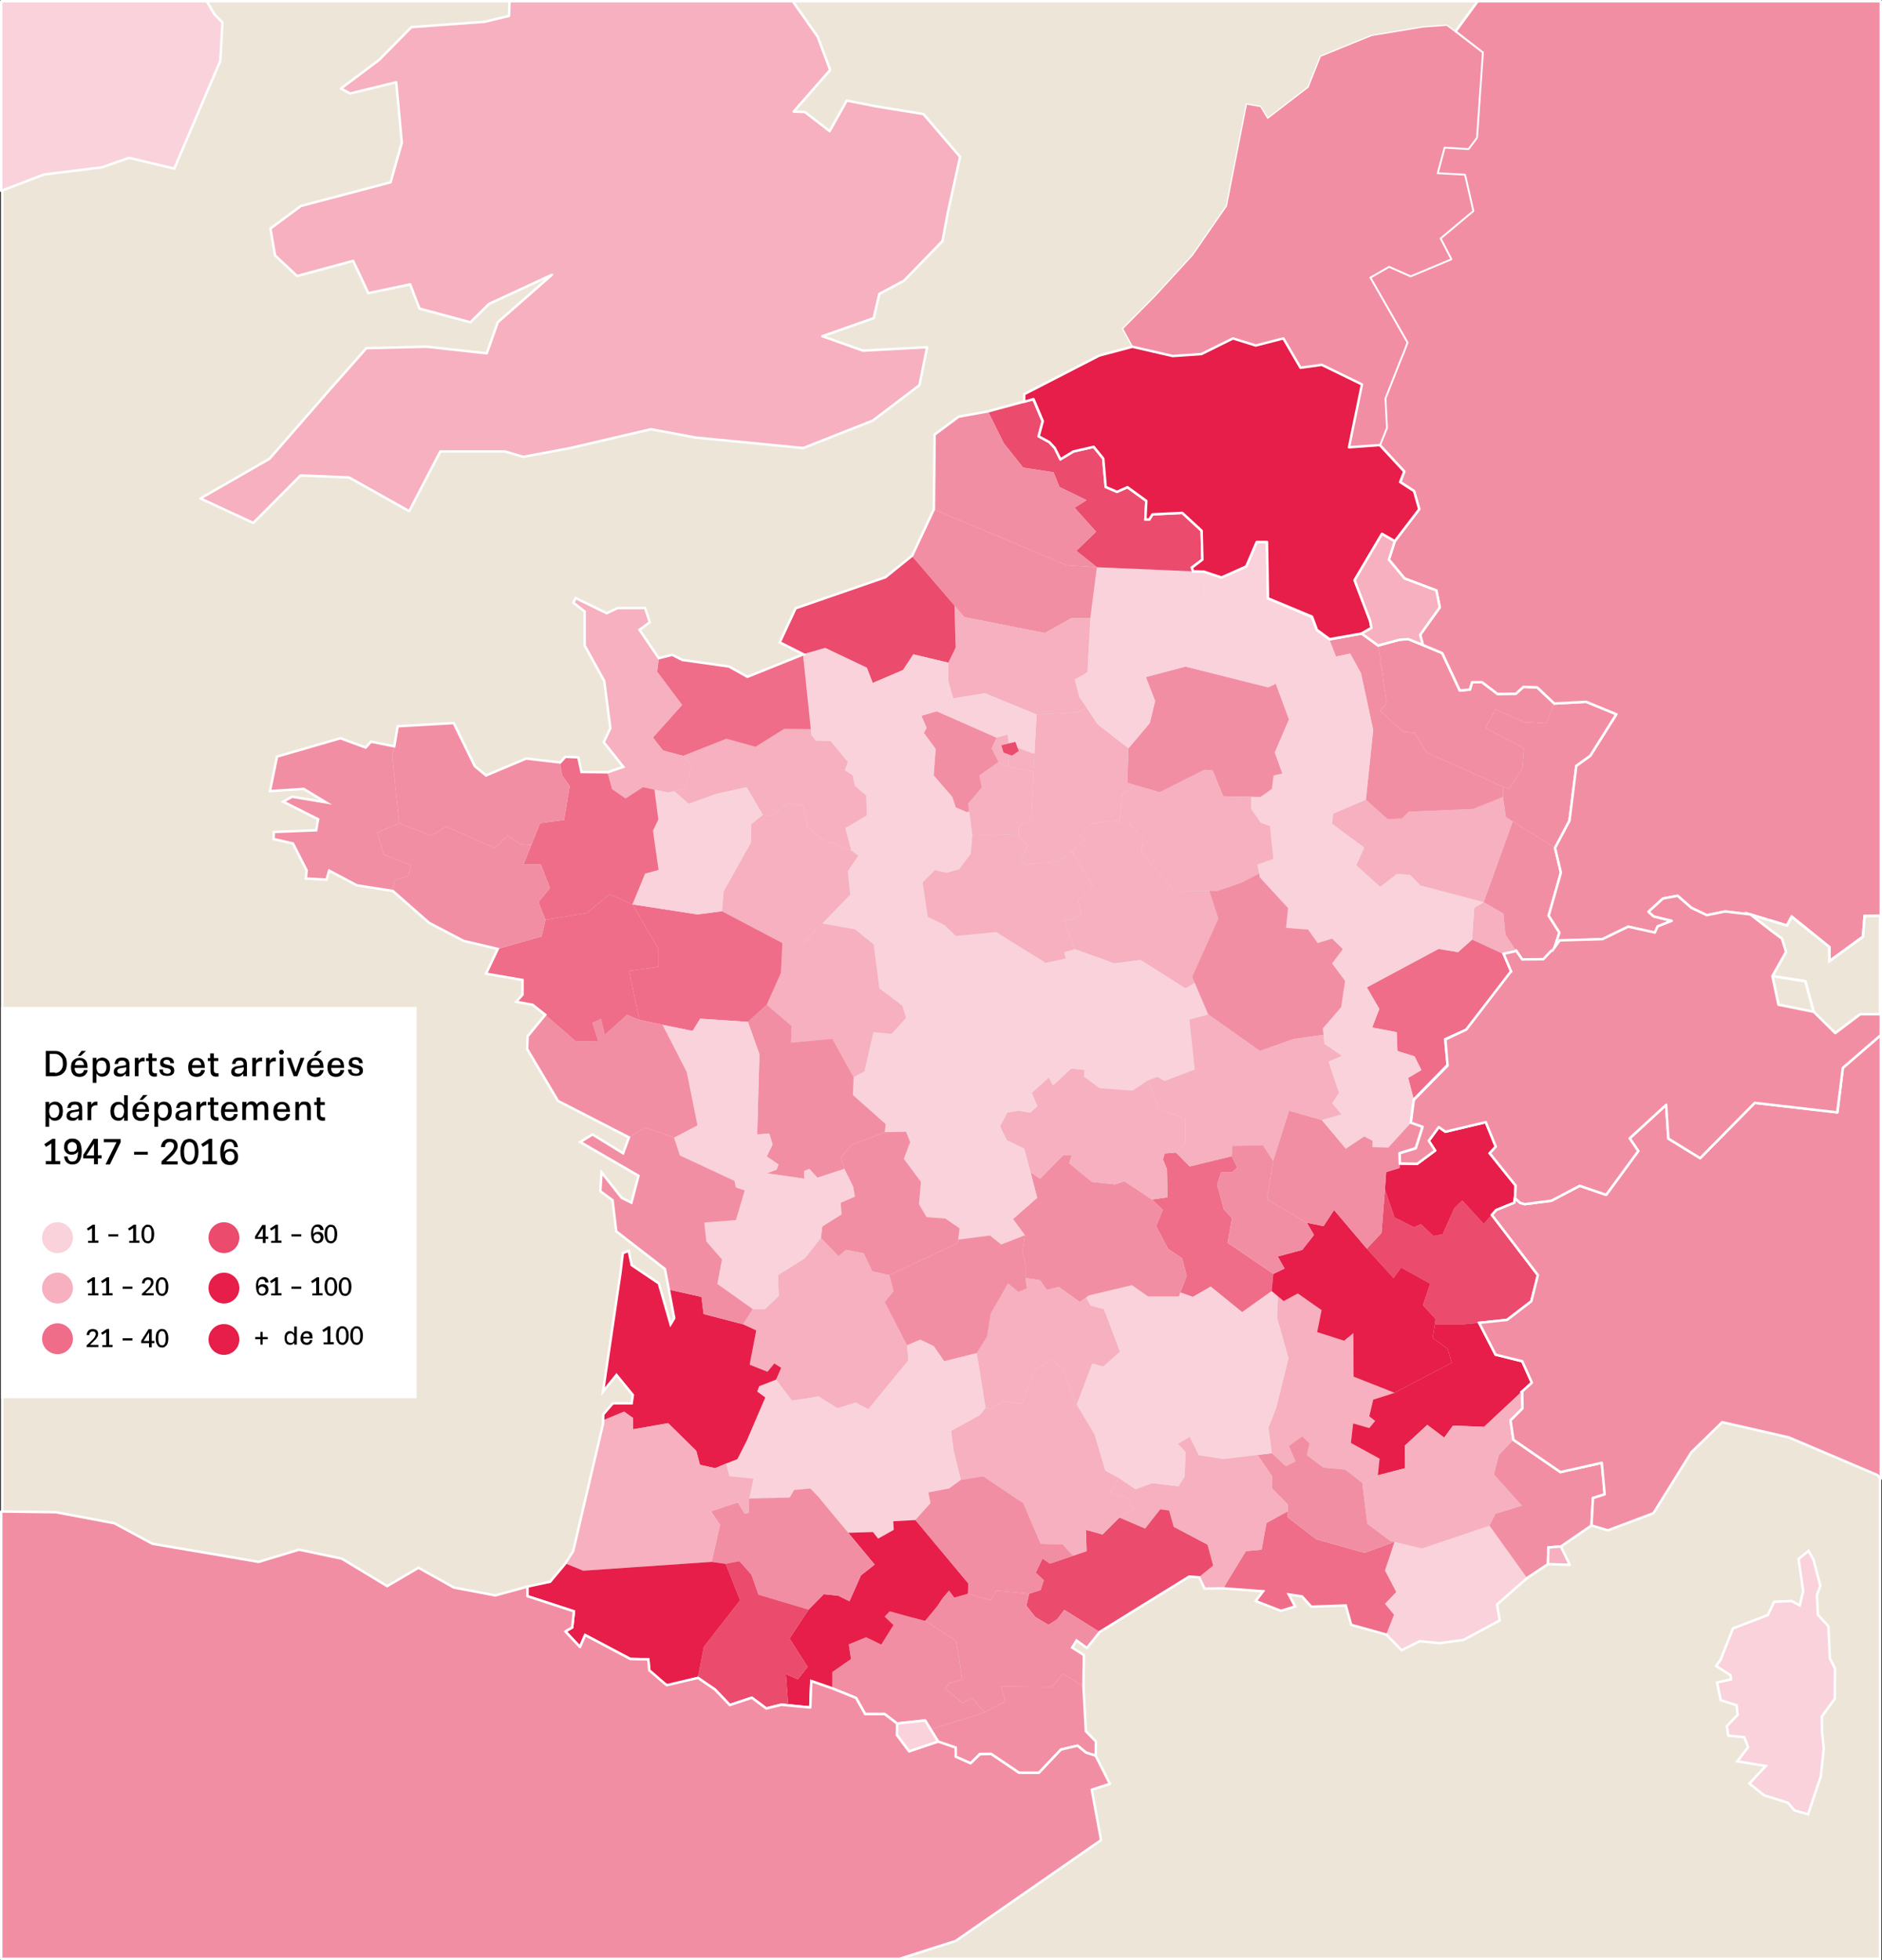 <?xml version="1.0" encoding="utf-8"?>
<!-- Generator: Adobe Illustrator 19.1.0, SVG Export Plug-In . SVG Version: 6.00 Build 0)  -->
<svg version="1.1" id="Calque_1" xmlns="http://www.w3.org/2000/svg" xmlns:xlink="http://www.w3.org/1999/xlink" x="0px" y="0px"
	 viewBox="79 -4 769 801" style="enable-background:new 79 -4 769 801;" xml:space="preserve">
<rect x="79" y="-4" width="769" height="801" fill="#333333" stroke="none"/>
<style type="text/css">
	.st0{fill:#EDE6D8;stroke:#FFFFFF;stroke-miterlimit:10;}
	.st1{fill:#FAD2DB;}
	.st2{fill:#EF6D89;}
	.st3{fill:#F6B0BF;}
	.st4{fill:#F28EA4;}
	.st5{fill:#EB4B6D;}
	.st6{fill:#E61E49;}
	.st7{fill:none;stroke:#FFFFFF;stroke-miterlimit:10;}
	.st8{fill:#F6B0BF;stroke:#FFFFFF;stroke-linecap:round;stroke-linejoin:round;stroke-miterlimit:10;}
	.st9{fill:#FAD2DB;stroke:#FFFFFF;stroke-linecap:round;stroke-linejoin:round;stroke-miterlimit:10;}
	.st10{fill:#F28EA4;stroke:#FFFFFF;stroke-linecap:round;stroke-linejoin:round;stroke-miterlimit:10;}
	.st11{fill:#F28EA4;stroke:#FFFFFF;stroke-width:0.5;stroke-linecap:round;stroke-linejoin:round;stroke-miterlimit:10;}
	.st12{fill:#E61E49;stroke:#FFFFFF;stroke-linecap:round;stroke-linejoin:round;stroke-miterlimit:10;}
	.st13{fill:#FAD2DB;stroke:#FFFFFF;stroke-miterlimit:10;}
	.st14{fill:#FFFFFF;}
	.st15{fill:none;}
	.st16{enable-background:new    ;}
</style>
<g>
	<g id="XMLID_20_">
		<g id="XMLID_21_">
			<rect id="XMLID_22_" x="79.9" y="-3.5" class="st0" width="767.3" height="800"/>
		</g>
	</g>
	<g id="XMLID_3211_">
		<polygon id="Var_1_" class="st1" points="687.6,619.5 702.9,640.8 690.6,651.7 691.6,658.2 676.9,666.2 667,667.5 658.9,666.7 
			651.5,670.4 645.4,664 648.6,655.9 644.9,651.4 649.5,646.6 644.9,637.8 648.8,626.1 660,628.8 		"/>
		<polygon id="Bouches-du_x29_Rhône" class="st2" points="644.9,637.8 649.5,646.6 644.9,651.4 648.6,655.9 645.4,664 631,660 
			628.8,652.1 614.6,652.6 610.9,648.4 605.5,647.6 608,652.5 602.2,654.3 592,650.3 594.9,646.3 578.8,645.1 588.1,629.9 
			594.5,629.3 596.5,618.4 605.2,613.6 605.2,616.1 616.9,625.1 636.6,630.6 648.8,626.1 648.8,626.1 		"/>
		<polygon id="Drôme_1_" class="st3" points="648.8,565.2 640.1,568 638.5,574.8 640.9,576.7 638.5,579.6 631.9,577.7 631,585.7 
			642.7,592.1 642,598.9 635.7,602.1 628.7,596.6 619.8,595.8 613,590.7 614.1,585.9 611.1,583 605.6,586.9 608.4,593.2 
			604.4,595.2 598.7,589.9 597.3,579.5 600.5,571.2 605.5,551.1 600.8,534.5 601.2,525.8 603.5,527.7 609.3,524.6 619,531.4 
			617.2,540.4 628.2,543.9 632,540.8 632.1,558.6 		"/>
		<polygon id="Vaucluse_1_" class="st4" points="648.8,626.1 636.6,630.6 616.9,625.1 605.2,616.1 605.2,613.6 605.2,610.8 
			598.7,604.2 598.8,599.3 592.9,590.7 592.9,590.6 598.7,589.9 604.4,595.2 608.4,593.2 605.6,586.9 611.1,583 614.1,585.9 
			613,590.7 619.8,595.8 628.7,596.6 635.7,602.1 637.7,618.7 647.1,625.7 		"/>
		<polygon id="Haute-Marne_1_" class="st1" points="643,358.4 634.9,367.3 634.9,375.4 623.4,376 623.3,379.6 617.4,381.4 
			613.5,375.9 604.5,375.2 605.3,367.1 593.8,354.6 593.5,353 592.7,349.3 599.3,347 597.9,333.6 594.1,332.2 590.2,326.6 
			590.2,321.6 594,321.7 598.7,318.4 599.4,312.9 603,312.1 604.6,316.3 623.8,328.5 623.3,332.6 636.5,342.4 633.2,349.6 		"/>
		<polygon id="Marne_1_" class="st4" points="542.6,316.8 539.6,315.9 540.1,301.8 548.8,291.5 551,282.5 547.2,272.7 563.4,268.4 
			597.2,276.9 600.3,275.4 605.7,290 599.9,303.5 603,312.1 599.4,312.9 598.7,318.4 594,321.7 590.2,321.6 578.8,321.4 
			574.5,310.9 571.2,310.6 552.9,319.8 		"/>
		<polygon id="Ardèche_1_" class="st1" points="600.8,534.5 605.5,551.1 600.5,571.2 597.3,579.5 598.7,589.9 592.9,590.6 
			578.8,592.3 568.8,590.7 565.1,583.2 564.3,581.6 561.2,572.9 559.3,564.2 568.2,555.1 573.4,555.1 585.2,537.5 586.5,532.2 
			598.6,523.6 601.2,525.8 		"/>
		<polygon id="Gard_1_" class="st3" points="605.2,610.8 605.2,613.6 596.5,618.4 594.5,629.3 588.1,629.9 578.8,645.1 571.1,645.2 
			568.8,640.6 574.7,635.8 572.4,627.3 558.6,620 556.7,613.3 553.1,612.8 546.9,620.7 536.4,616.2 542.1,612.6 539.6,608.1 
			532.7,605.9 536.3,600.1 543,604.6 549.8,602.1 554.7,602.7 560.5,603.4 563.1,599.4 563.4,589.4 560.3,586 565.1,583.2 
			568.8,590.7 578.8,592.3 592.9,590.6 592.9,590.7 598.8,599.3 598.7,604.2 		"/>
		<polygon id="Aube_1_" class="st3" points="597.9,333.6 599.3,347 592.7,349.3 593.5,353 593.4,353 586.1,356.8 576.3,360.1 
			573.3,360 558.9,359.9 545.4,344.5 546.1,338.5 540.5,332.6 536.6,332.4 536.4,331.3 537.5,320.7 542.6,316.8 552.9,319.8 
			571.2,310.6 574.5,310.9 578.8,321.4 590.2,321.6 590.2,326.6 594.1,332.2 		"/>
		<polygon id="Loire_1_" class="st2" points="599.3,516.6 598.6,523.6 586.5,532.2 573.7,521.8 566.4,526 561.3,524.2 563.9,517.4 
			562,510.2 556.3,506.4 551.4,497.1 554.1,490.4 549.7,486.2 556.1,485.3 555.8,473.7 554.2,469.8 554.9,467.4 559.5,467 
			565.1,472.7 582.3,468.5 584.6,473.1 582.4,475.1 578,475.1 576.3,480.1 579.1,490.3 582.4,493.8 580.6,503.9 		"/>
		<polygon id="Haute-Loire_1_" class="st1" points="586.5,532.2 585.2,537.5 573.4,555.1 568.2,555.1 559.3,564.2 554.8,558.4 
			541,559.9 536.6,548.4 530,531 524.6,529.6 523,526.7 522.7,526.3 523.9,525.4 541.5,521.2 548.1,525.8 560.7,525.8 561.3,524.2 
			566.4,526 573.7,521.8 		"/>
		<polygon id="Yonne_1_" class="st3" points="573.3,360.7 576.8,371.4 566.1,395.2 567.2,397.7 563.4,399.9 545,388.3 534.3,389.7 
			518.2,383.9 513.5,371.6 517,371.9 520.9,369.4 519.4,363.9 525.6,358.1 517,343.7 522.1,339.4 520.3,337.5 525.2,332.4 
			536.4,331.3 536.6,332.4 540.5,332.6 546.1,338.5 545.4,344.5 558.9,359.9 573.3,360 		"/>
		<polygon id="Hérault_1_" class="st5" points="572.4,627.3 574.7,635.8 568.8,640.6 564.8,640.3 528.3,662.9 513.9,653.9 
			510.9,657.8 507.4,660 502,656.8 498.4,652.2 499.5,647.3 504.2,645.8 505.5,641.8 502.2,638.7 505,632.9 508,635 517.4,631.8 
			523,629.9 522.7,621.2 529.5,623.1 536.4,616.2 546.9,620.7 553.1,612.8 556.7,613.3 558.6,620 		"/>
		<polygon id="Nièvre_1_" class="st1" points="567.2,397.7 572.7,410.6 565,412.7 567.2,433.1 554.8,437.8 551.9,436.1 
			548.1,437.5 541.8,441.7 528.2,440.7 521.9,436 522.1,433.2 523,420.7 515.2,400 516.5,394.6 514.6,387.7 514.5,387.7 
			513.8,385.1 518.2,383.9 534.3,389.7 545,388.3 563.4,399.9 		"/>
		<polygon id="Lozère_1_" class="st1" points="564.3,581.6 565.1,583.2 560.3,586 563.4,589.4 563.1,599.4 560.5,603.4 
			554.7,602.7 549.8,602.1 543,604.6 536.3,600.1 530.6,597 526.2,582.2 518.9,570 525.3,553.2 529.8,554.4 536.6,548.4 541,559.9 
			554.8,558.4 559.3,564.2 561.2,572.9 		"/>
		<polygon id="Puy-de-Dôme_1_" class="st4" points="562,510.2 563.9,517.4 561.3,524.2 560.7,525.8 548.1,525.8 541.5,521.2 
			523.9,525.4 522.7,526.3 520.2,528.1 511.6,521.9 506.7,523.2 504,519.2 498,518.3 498,512.2 496.7,507.6 497.8,500.8 
			492.9,494.2 502.8,485.5 500.1,475.1 504,477.7 513.5,468 516.9,468 515.9,471.4 525.2,479 534.6,480 538.4,478.7 549.7,486.2 
			554.1,490.4 551.4,497.1 556.3,506.4 		"/>
		<polygon id="Allier_1_" class="st3" points="563.4,453.1 563.3,463.1 559.5,467 554.9,467.4 554.2,469.8 555.8,473.7 556.1,485.3 
			549.7,486.2 538.4,478.7 534.6,480 525.2,479 515.9,471.4 516.9,468 513.5,468 504,477.7 500.1,475.1 497.5,465.4 490.4,462 
			487.6,456.3 490.6,450.7 495.1,449.9 499.9,450.7 502.9,448.1 500.6,442.6 507.6,436.3 509.2,439.6 516.7,432.7 521.7,433.2 
			522.1,433.2 521.9,436 528.2,440.7 541.8,441.7 548.1,437.5 552.5,449.2 		"/>
		<polygon id="Seine-et-Marne_1_" class="st3" points="542.6,316.8 537.5,320.7 536.4,331.3 525.2,332.4 520.3,337.5 522.1,339.4 
			517,343.7 511.9,347.9 497.9,349.3 495.9,347.5 499.3,341.4 495.3,338 495.3,336.8 495.4,333.6 500.3,330.5 501.3,311.4 
			501.7,303.9 502.3,292.8 502.6,288 518.8,287.1 523.1,285.4 527.5,292 540.1,301.8 539.6,315.9 		"/>
		<polygon id="Aveyron_1_" class="st3" points="539.6,608.1 542.1,612.6 536.4,616.2 529.5,623.1 522.7,621.2 523,629.9 
			517.4,631.8 513.3,627.2 504.2,626.9 497.1,610.3 480.7,599.3 471.6,600.8 468.7,588.9 467.6,580.8 479.5,574.2 481.7,571.3 
			484.1,571.6 489.1,568.6 496.6,569.6 501.6,556 508.5,551.7 513.4,555.2 515.5,561.4 518.9,570 526.2,582.2 530.6,597 
			536.3,600.1 532.7,605.9 		"/>
		<polygon id="Cantal_1_" class="st3" points="530,531 536.6,548.4 529.8,554.4 525.3,553.2 518.9,570 515.5,561.4 513.4,555.2 
			508.5,551.7 501.6,556 496.6,569.6 489.1,568.6 484.1,571.6 481.7,571.3 478.1,549 482.4,542.1 483.8,532.9 490.9,520.5 
			495.1,524 498.6,522.5 498,518.3 504,519.2 506.7,523.2 511.6,521.9 520.2,528.1 522.7,526.3 523,526.7 524.6,529.6 		"/>
		<polygon id="Bas-Rhin_1_" class="st4" points="720.3,331.4 723.1,309 728.8,304.9 739.5,287.9 727.1,282.8 714.1,283.5 
			710.8,291.6 701.6,291 690,285.9 686,293.5 701.7,301.8 701,309.9 695.7,318.4 693.1,317.5 693.1,321.7 694.3,330 697.1,331.7 
			714.5,342.5 		"/>
		<polygon id="Alpes-Maritimes_1_" class="st4" points="729.7,608.2 734.6,606.7 733.3,593.8 716.5,597.6 697.3,584.4 691.4,590.6 
			689.4,598.6 700.8,611.3 690,614.6 687.6,619.5 688.5,620.7 702.9,640.8 711.3,635.2 711.6,628.4 716.6,628 729.2,619.4 
			729.2,619.4 		"/>
		<polygon id="Haut-Rhin_1_" class="st4" points="694.1,378 698.3,384.4 700.8,388.1 709.5,388 713.7,384.7 716.2,377.1 
			716.2,377.1 711.8,370.2 716.8,352.6 714.5,342.5 697.1,331.7 685.2,364.7 693.3,369.4 		"/>
		<polygon id="Moselle_1_" class="st4" points="651,257.4 642.2,259.8 645.6,283.6 642.9,286.4 652.3,295 657,295.5 661.9,303.5 
			693.1,317.5 695.7,318.4 701,309.9 701.7,301.8 686,293.5 690,285.9 701.6,291 710.8,291.6 714.1,283.5 707.1,276.9 701.5,276.7 
			698.4,279.5 690.9,279.6 684.6,274.8 680.5,274.8 679.6,277.8 675.8,278.2 668.2,262.9 660.2,259.6 654.3,257.2 		"/>
		<polygon id="Savoie_1_" class="st5" points="676.5,486.6 673.2,489.8 668.5,500.4 664.7,501.1 659.6,496.3 656.7,497.5 
			648.8,493.5 644.9,482.1 643.5,499.9 637.5,506.3 648.4,518.3 651.5,514 663.4,520.6 660.4,529.4 665.6,535.1 665.3,537.2 
			677.2,537.2 683.3,536.6 694.7,535.4 704.6,527.8 707.3,517.1 688.5,492.5 685.3,496.2 		"/>
		<polygon id="Haute-Alpes" class="st6" points="653,586.8 662.2,578.3 669.1,583.5 672.7,578.6 685.4,579.1 700.6,564.9 
			704.7,561.1 700.8,552.3 689.9,549.6 683.3,536.6 677.2,537.2 665.3,537.2 664.4,542.8 670.5,547.2 672.2,552.9 648.8,565.2 
			646.7,565.9 640.1,568 638.5,574.8 640.9,576.7 638.5,579.6 631.9,577.7 631,585.7 642.7,592.1 642,598.9 653.1,596 		"/>
		<polygon id="Alpes-de-Haute-Provence_1_" class="st3" points="690,614.6 700.8,611.3 689.4,598.6 691.4,590.6 697.3,584.4 
			696.1,576.4 701,571.6 700.8,565.2 700.6,564.9 685.4,579.1 672.7,578.6 669.1,583.5 662.2,578.3 653,586.8 653.1,596 642,598.9 
			635.7,602.1 637.7,618.7 647.1,625.7 648.8,626.1 648.8,626.1 660,628.8 683.4,620.9 687.6,619.5 		"/>
		<polygon id="Territoire_de_Belfort_1_" class="st3" points="697.7,384.8 698.3,384.4 694.1,378 693.3,369.4 685.2,364.7 
			681.4,367 680.5,380 693.1,385.8 		"/>
		<polygon id="Haute-Savoie_1_" class="st6" points="687.6,467.3 690,464.6 685.9,454.6 669.5,458.5 666.8,456.6 662.6,462.2 
			665.2,466.2 658,471.6 650.9,471.6 650.9,473.3 645.4,475 644.9,482.1 644.9,482.1 648.8,493.5 656.7,497.5 659.6,496.3 
			664.7,501.1 668.5,500.4 673.2,489.8 676.5,486.6 685.3,496.2 688.5,492.5 690.2,490.5 697.7,487.5 697.8,485.6 698.2,480.5 		"/>
		<polygon id="Vosges_1_" class="st3" points="655.1,353.5 659.4,357.9 685.2,364.7 697.1,331.7 694.3,330 693.1,321.7 681,326.6 
			654.6,327.7 651.9,330.5 646,330.8 637.1,322.8 623.8,328.5 623.3,332.6 636.5,342.4 633.2,349.6 643,358.4 649.8,353.2 		"/>
		<polygon id="Doubs_1_" class="st2" points="639.7,415.9 649.7,417.8 650,425.5 657,427.7 659.8,433.3 654.4,436.5 656.7,445.3 
			670.6,431.2 670.2,420.7 678.4,416.8 696.1,393.1 693.1,385.8 680.5,380 674.8,385.1 666.8,383.8 637.5,399.5 642.6,408.3 		"/>
		<polygon id="Meurthe-et-Moselle_1_" class="st4" points="661.9,303.5 657,295.5 652.3,295 642.9,286.4 645.6,283.6 642.2,259.8 
			636.8,255.9 635.3,254.8 622.1,257.2 624.9,264.3 630.7,263.1 635.1,271.1 640.1,294.3 637.1,322.8 646,330.8 651.9,330.5 
			654.6,327.7 681,326.6 693.1,321.7 693.1,317.5 		"/>
		<polygon id="Haute-Saône_1_" class="st1" points="623.3,389.7 628.6,396.9 632.1,401.6 637.5,399.5 666.8,383.8 674.8,385.1 
			680.5,380 681.4,367 685.2,364.7 659.4,357.9 655.1,353.5 649.8,353.2 643,358.4 634.9,367.3 634.9,375.4 623.4,376 623.3,379.6 
			627.7,383.9 		"/>
		<polygon id="Isère_1_" class="st6" points="672.2,552.9 670.5,547.2 664.4,542.8 665.3,537.2 665.6,535.1 660.4,529.4 
			663.4,520.6 651.5,514 648.4,518.3 637.5,506.3 624.1,490.5 619.8,497.1 613,495.7 615.9,500.7 611.1,506.8 601.1,509.5 
			603.9,514.4 599.3,516.6 598.6,523.6 601.2,525.8 603.5,527.7 609.3,524.6 619,531.4 617.2,540.4 628.2,543.9 632,540.8 
			632.1,558.6 646.3,564.2 648.8,565.2 		"/>
		<polygon id="Ain_1_" class="st4" points="644.9,482.1 644.9,482.1 645.4,475 650.9,473.3 650.9,471.6 650.8,467.4 657.4,465.5 
			660.1,456.9 655.4,454.9 646.3,464.9 639.9,464.8 639.9,462.2 636.4,460.4 628.9,465.4 619.1,453.7 605.7,449.9 599.2,470.4 
			596.7,486.2 613,495.7 619.8,497.1 624.1,490.5 637.5,506.3 643.5,499.9 		"/>
		<polygon id="Jura_1_" class="st1" points="628.9,465.4 636.4,460.4 639.9,462.2 639.9,464.8 646.3,464.9 655.4,454.9 656.7,445.3 
			654.4,436.5 659.8,433.3 657,427.7 650,425.5 649.7,417.8 639.7,415.9 642.6,408.3 637.5,399.5 632.1,401.6 628.6,396.9 
			627,407.6 619.5,416.3 619.8,418.9 620.1,422.6 627.3,427.5 621.8,429.8 626.1,442.6 623.3,446.9 627.1,451.4 619.1,453.7 		"/>
		<polygon id="Meuse_1_" class="st1" points="640.1,294.3 635.1,271.1 630.7,263.1 624.9,264.3 622.1,257.2 616.9,253.4 
			613.9,256.3 608.4,253.9 605.3,259.6 607.8,263.4 605.6,272.9 600.3,275.4 605.7,290 599.9,303.5 603,312.1 604.6,316.3 
			623.8,328.5 637.1,322.8 		"/>
		<polygon id="Côte-d_x27_Or_1_" class="st4" points="607.7,420.6 619.8,418.9 619.5,416.3 627,407.6 628.6,396.9 623.3,389.7 
			627.7,383.9 623.3,379.6 617.4,381.4 613.5,375.9 604.5,375.2 605.3,367.1 593.8,354.6 593.5,353 593.4,353 586.1,356.8 
			576.3,360.1 573.3,360 573.3,360.7 576.8,371.4 566.1,395.2 567.2,397.7 572.7,410.6 593.8,425.5 		"/>
		<polygon id="Saône-et-Loire_1_" class="st3" points="595,464 599.2,470.4 605.7,449.9 619.1,453.7 627.1,451.4 623.3,446.9 
			626.1,442.6 621.8,429.8 627.3,427.5 620.1,422.6 619.8,418.9 607.7,420.6 593.8,425.5 572.7,410.6 565,412.7 567.2,433.1 
			554.8,437.8 551.9,436.1 548.1,437.5 552.5,449.2 563.4,453.1 563.3,463.1 559.5,467 565.1,472.7 582.3,468.5 582.5,464.3 		"/>
		<polygon id="Ardennes_1_" class="st1" points="607.8,263.4 605.3,259.6 608.4,253.9 613.9,256.3 616.9,253.4 615,247.9 
			597.1,240.7 596.7,217.9 592.5,217.9 588.2,227.7 578.1,232 570.9,229.6 571.1,244 563.4,268.4 597.2,276.9 600.3,275.4 
			605.6,272.9 		"/>
		<polygon id="Rhône_1_" class="st4" points="601.1,509.5 611.1,506.8 615.9,500.7 613,495.7 596.7,486.2 599.2,470.4 595,464 
			582.5,464.3 582.3,468.5 584.6,473.1 582.4,475.1 578,475.1 576.3,480.1 579.1,490.3 582.4,493.8 580.6,503.9 599.3,516.6 
			603.9,514.4 		"/>
		<polygon id="Aisne_1_" class="st1" points="571.1,244 570.9,229.6 566.5,229.5 527.2,227.8 524.5,248.6 524.5,249.2 523.3,270.7 
			518.1,273.7 520,280.9 523.1,285.4 527.5,292 540.1,301.8 548.8,291.5 551,282.5 547.2,272.7 563.4,268.4 		"/>
		<polygon id="Nord_1_" class="st5" points="497.1,187.1 509.5,189 511.9,195 523,200.4 518.1,203.5 526.9,213.3 518.8,221.1 
			527.2,227.8 566.5,229.5 566,228 570.3,224.7 570,212.9 562.1,205.6 549.9,206.2 548.6,208.3 547,208.3 547.3,200.7 539.7,195.1 
			535.3,197.1 530.7,195 529.7,183.4 525.8,178.6 517.5,180.5 512.2,183.7 509.8,179.1 507.7,176.7 503.3,174.3 504.9,168.1 
			501.2,159.1 501.2,159.1 482.7,164.1 489.2,177.2 		"/>
		<polygon id="Somme_1_" class="st4" points="527.2,227.8 514.9,227 460.5,204.1 451.5,223.1 469,243.5 473,248.2 506,254.7 
			516.8,248.6 523.8,248.6 524.5,248.6 		"/>
		<polygon id="Pas-de-Calais_1_" class="st4" points="514.9,227 527.2,227.8 518.8,221.1 526.9,213.3 518.1,203.5 523,200.4 
			511.9,195 509.5,189 497.1,187.1 489.2,177.2 482.7,164.1 470.5,166.3 460.8,173.6 460.5,204.1 		"/>
		<polygon id="Oise_1_" class="st3" points="524.5,248.6 523.3,270.7 518.1,273.7 520,280.9 523.1,285.4 518.8,287.1 502.6,288 
			481.4,279.3 468.5,281.4 466.6,274.8 466.5,266.8 469.5,260.6 469,243.5 473,248.2 506,254.7 516.8,248.6 		"/>
		<polygon id="Cher_1_" class="st1" points="515.2,400 523,420.7 522.1,433.2 521.7,433.2 516.7,432.7 509.2,439.6 507.6,436.3 
			500.6,442.6 502.9,448.1 499.9,450.7 495.1,449.9 490.6,450.7 487.6,456.3 482.5,456.9 484.7,443.2 480.3,436.6 483.5,427 
			478.2,412.6 471.8,413.4 466.8,410.7 471.1,406.1 474.7,401.7 482.7,399.9 487.6,388.3 481.8,383.5 488.1,378.2 506.3,389.5 
			514.5,387.7 514.6,387.7 516.5,394.6 		"/>
		<polygon id="Creuse_1_" class="st1" points="500.1,475.1 502.8,485.5 492.9,494.2 497.8,500.8 488.1,504.6 483.5,500.9 
			470.5,502.6 471.1,498 465.3,494 457.6,493.4 454.5,488.1 455.3,479 448.3,469.6 450.9,462.7 449.2,458.5 464.1,458.1 
			465.4,454.6 482.5,456.9 487.6,456.3 490.4,462 497.5,465.4 		"/>
		<polygon id="Val-d_x27_Oise_1_" class="st1" points="502.6,288 502.3,292.8 490.7,296.2 486.2,297.5 461.7,286.7 466.6,274.8 
			468.5,281.4 481.4,279.3 		"/>
		<polygon id="Seine-Saint-Denis_1_" class="st1" points="502.3,292.8 501.7,303.9 500.9,303.9 495.3,301.7 494.9,301.9 
			493.9,299.2 491.2,299.8 491,299.2 490.7,296.2 		"/>
		<polygon id="Val-de-Marne_1_" class="st3" points="501.7,303.9 501.3,311.4 491.1,309.4 490.9,304.8 491,304.3 492.5,304.8 
			495.3,302.9 494.9,301.9 495.3,301.7 500.9,303.9 		"/>
		<polygon id="Essonne_1_" class="st3" points="501.3,311.4 500.3,330.5 495.4,333.6 495.3,336.8 494.5,336.8 476.3,337.5 
			475,327.7 474.6,324.4 480.2,317.8 479.2,312.9 487,307.4 491.1,309.4 		"/>
		<polygon id="Paris_1_" class="st5" points="494.9,301.9 495.3,302.9 492.5,304.8 491,304.3 489,303.6 488.1,300.5 491.2,299.8 
			493.9,299.2 		"/>
		<polygon id="Haut-de-Seine" class="st3" points="491,299.2 491.2,299.8 488.1,300.5 489,303.6 491,304.3 490.9,304.8 491.1,309.4 
			487,307.4 484.2,301.8 486.2,297.5 490.7,296.2 		"/>
		<polygon id="Loir-et-Cher_1_" class="st1" points="488.1,378.2 481.8,383.5 487.6,388.3 482.7,399.9 474.7,401.7 471.1,406.1 
			464.3,402.5 447.7,407 438.3,399.9 436,382 428.4,375.8 415,373.4 426.4,361.6 425.4,352 429.7,345.7 445.7,358.1 456,356.6 
			458.1,370.7 464.9,374 469.6,378.5 486.1,376.9 		"/>
		<polygon id="Yvelines_1_" class="st4" points="484.2,301.8 487,307.4 479.2,312.9 480.2,317.8 474.6,324.4 475,327.7 474,327.9 
			469.5,326 468.1,321.7 460.5,312.9 461.3,302.1 456.7,295.8 456.4,295.7 457.6,293.5 455.5,288.5 461.7,286.7 486.2,297.5 		"/>
		<polygon id="Indre_1_" class="st1" points="480.3,436.6 484.7,443.2 482.5,456.9 465.4,454.6 464.1,458.1 449.2,458.5 
			440.5,458.7 440.9,455.4 427.5,443.5 427.8,436.2 432.2,433.8 435.9,417.8 443.3,418.5 449.2,412 447.7,407 464.3,402.5 
			471.1,406.1 466.8,410.7 471.8,413.4 478.2,412.6 483.5,427 		"/>
		<polygon id="Eure-et-Loir_1_" class="st1" points="475,327.7 476.3,337.5 475.7,344.9 470.9,351.3 465.7,352.7 461,351.6 
			456,356.6 445.7,358.1 429.7,345.7 426.8,343.5 424.4,334.4 433.2,329.2 432.9,321.1 428.3,317.2 427.4,312.9 449.6,307.1 
			456.4,295.7 456.7,295.8 461.3,302.1 460.5,312.9 468.1,321.7 469.5,326 474,327.9 		"/>
		<polygon id="Haute-Vienne_1_" class="st4" points="471.1,498 470.5,502.6 470.3,504 442.4,517.1 435.4,515.6 431.9,508.2 
			424.7,506.8 421.6,509.4 414.4,501.9 415,497.2 422.8,492.3 422.5,487.5 428.3,485 427.6,481 424,473.7 422.7,469.1 426.7,464 
			440.5,458.7 449.2,458.5 450.9,462.7 448.3,469.6 455.3,479 454.5,488.1 457.6,493.4 465.3,494 		"/>
		<polygon id="Seine-Maritime_1_" class="st5" points="469,243.5 469.5,260.6 466.5,266.8 452.2,263.4 448,269.8 435.6,275.1 
			433.2,268.9 416.2,260.8 407.1,263.4 397.5,258.5 403.9,244.6 440.6,231.9 451.5,223.1 		"/>
		<polygon id="Eure_1_" class="st1" points="466.5,266.8 466.6,274.8 461.7,286.7 455.5,288.5 457.6,293.5 456.4,295.7 449.6,307.1 
			427.4,312.9 424.2,310.8 425.4,307.4 418.4,298.9 412.3,298.7 410.5,296.4 410.3,294 407.1,263.4 416.2,260.8 433.2,268.9 
			435.6,275.1 448,269.8 452.2,263.4 		"/>
		<polygon id="Dordogne_1_" class="st3" points="449.6,545.8 450.2,551.9 433.8,571.9 428.6,569.2 421.2,571.5 413.5,566.7 
			402.6,568.4 396.1,559.8 398.2,555 395.4,553.2 392.6,556.6 385.3,553.7 388,539.7 382.6,537.2 386.6,531 391.6,531 397.2,525.6 
			396.9,517.1 407.9,510.2 414.4,501.9 421.6,509.4 424.7,506.8 431.9,508.2 435.4,515.6 442.4,517.1 444.1,523.7 440.5,528.1 		"/>
		<polygon id="Indre-et-Loire_1_" class="st3" points="447.7,407 449.2,412 443.3,418.5 435.9,417.8 432.2,433.8 427.8,436.2 
			419.1,420.5 402.2,422.1 402.5,415.3 392.3,406.6 398.1,393.6 398.7,381.4 407.2,381.4 415,373.4 428.4,375.8 436,382 
			438.3,399.9 		"/>
		<polygon id="Vienne_1_" class="st4" points="440.9,455.4 440.5,458.7 426.7,464 422.7,469.1 424,473.7 413,477.3 409.7,473.7 
			407.5,474.6 407.7,477.7 392.3,475.5 396.3,474 397.1,471.9 392.3,468.6 394.7,463.7 393.3,459.2 388.4,459.6 389.3,426.8 
			384.6,413.6 392.3,406.6 402.5,415.3 402.2,422.1 419.1,420.5 427.8,436.2 427.5,443.5 		"/>
		<polygon id="Lot-et-Garonne_1_" class="st1" points="433.8,571.9 432.7,574.7 428.3,574.9 432.2,586.3 427.3,587.2 423.9,585.7 
			422.4,590.2 424.9,592.8 423.3,601.1 413.3,607.6 410.1,604.3 403.5,604.9 401.7,608 385.1,608.4 386.9,600.3 377,599.3 
			375.7,594.1 380.3,592.3 384.1,584.8 391.7,567.1 388.4,564.7 389.2,562.5 396.1,559.8 402.6,568.4 413.5,566.7 421.2,571.5 
			428.6,569.2 		"/>
		<polygon id="Orne_1_" class="st3" points="432.9,321.1 433.2,329.2 424.4,334.4 426.8,343.5 415,339 409.1,334.3 407.1,325.1 
			400.4,324.2 394.5,329.6 390.7,329 384.1,317.7 371.8,320.4 360.4,324.5 354.5,319.3 358.7,318.4 361.8,308.9 358.1,304.9 
			375.8,297.9 387.7,301.2 399.4,293.9 410.3,294 410.5,296.4 412.3,298.7 418.4,298.9 425.4,307.4 424.2,310.8 427.4,312.9 
			428.3,317.2 		"/>
		<polygon id="Sarthe_1_" class="st3" points="429.7,345.7 425.4,352 426.4,361.6 415,373.4 407.2,381.4 398.7,381.4 374,368.4 
			374.7,360.2 385.8,340.4 386,332.8 390.7,329 394.5,329.6 400.4,324.2 407.1,325.1 409.1,334.3 415,339 426.8,343.5 		"/>
		<polygon id="Charente_1_" class="st1" points="427.6,481 428.3,485 422.5,487.5 422.8,492.3 415,497.2 414.4,501.9 407.9,510.2 
			396.9,517.1 397.2,525.6 391.6,531 386.6,531 372.1,520.7 374,510.7 367.6,503.3 366.8,495.6 379.7,494.6 383.3,482.5 386,477.8 
			392.3,475.5 407.7,477.7 407.5,474.6 409.7,473.7 413,477.3 424,473.7 		"/>
		<polygon id="Calvados_1_" class="st2" points="407.1,263.4 410.3,294 399.4,293.9 387.7,301.2 375.8,297.9 358.1,304.9 
			349.9,302.7 345.8,297.4 357.7,284.1 347.5,270.5 348.2,265 353.7,263.6 357.8,265.7 376.8,268.4 384.2,272.6 		"/>
		<polygon id="Maine-et-Loire_1_" class="st2" points="398.7,381.4 398.1,393.6 392.3,406.6 384.6,413.6 365.1,412.3 362,417.3 
			349.7,414.8 340.3,412.8 336,392.8 348.1,391.1 348.1,383.9 337.4,365.6 364,369.7 374,368.4 		"/>
		<polygon id="Gironde" class="st6" points="398.2,555 396.1,559.8 389.2,562.5 388.4,564.7 391.7,567.1 384.1,584.8 380.3,592.3 
			375.7,594.1 371.2,596 365,594.6 363.5,588.9 352,577.6 337.7,580.1 337.7,575.5 334,572.9 325.3,576.5 325.5,574.3 329.4,569.9 
			337.1,569.9 337.6,566.4 330.9,557.9 325.3,564.7 333.4,508.1 335.8,507.2 337,513 348.1,520.5 352.9,537.2 354.4,534.7 
			352.2,523 365.6,526 366.5,533 382.6,537.2 388,539.7 385.3,553.7 392.6,556.6 395.4,553.2 		"/>
		<polygon id="Deux-Sèvres_1_" class="st1" points="397.1,471.9 396.3,474 392.3,475.5 386,477.8 383.3,482.5 379.7,481.3 
			379.1,478.6 356.8,468.2 354.4,460.9 364,455.9 359.6,434.1 349.7,414.8 362,417.3 365.1,412.3 384.6,413.6 389.3,426.8 
			388.4,459.6 393.3,459.2 394.7,463.7 392.3,468.6 		"/>
		<polygon id="Mayenne_1_" class="st1" points="384.1,317.7 390.7,329 386,332.8 385.8,340.4 374.7,360.2 374,368.4 364,369.7 
			337.4,365.6 342.6,353 348.1,351.5 345.8,335.5 348,330.9 346.4,318.7 351.8,319.8 354.5,319.3 360.4,324.5 371.8,320.4 		"/>
		<polygon id="Charente-Maritime_1_" class="st4" points="386.6,531 382.6,537.2 366.5,533 365.6,526 352.2,523 350.6,514.6 
			330.7,499.2 329.2,486.5 324.2,482.8 324.7,475.1 332.9,485.5 336.8,487.5 339.8,476.5 316,462.7 321,459.6 333.5,467.3 
			335.9,460.8 342.6,456.8 354.4,460.9 356.8,468.2 379.1,478.6 379.7,481.3 383.3,482.5 379.7,494.6 366.8,495.6 367.6,503.3 
			374,510.7 372.1,520.7 		"/>
		<polygon id="Tarn-et-Garonne_1_" class="st1" points="466.8,604.3 471.6,600.8 468.7,588.9 462.6,590.7 456.1,596 446.4,596.7 
			438.1,593 432.2,586.3 427.3,587.2 423.9,585.7 422.4,590.2 424.9,592.8 423.3,601.1 413.3,607.6 425.6,622.4 425.6,622.4 
			425.6,622.4 435.7,622.1 437.8,624.8 444.2,621.2 444.1,619.4 444,617.7 453,617.2 459.2,610.3 458.7,607.6 458.7,607.6 
			458.3,605.9 		"/>
		<polygon id="Aude_1_" class="st4" points="486,646 483.8,650 474.5,647.3 468.9,648.9 466.8,646 464.3,648.9 461.8,652.6 
			457,658.4 469.7,666.6 472.2,682.4 466.8,683.9 465.2,686.1 472.3,692 476.3,689.9 481.2,695.8 489.8,691.3 488.1,685.2 
			508.8,685.4 513.3,680.1 521.6,685 521.8,672.3 517,669.3 518.8,666.4 523,669.5 528.3,662.9 513.9,653.9 510.9,657.8 507.4,660 
			502,656.8 498.4,652.2 499.5,647.3 		"/>
		<polygon id="Pyrénées-Orientales_1_" class="st4" points="508.8,685.4 488.1,685.2 489.8,691.3 481.2,695.8 459.2,702.8 
			462.3,707.7 469.4,710 469.5,713.9 475.6,716.6 479.4,712.8 484,712.8 495.4,720.4 503.5,720.4 512.5,711 519.3,709.4 
			522.7,712.2 526.7,713.5 526.8,707.7 522.7,703.2 521.6,685 513.3,680.1 		"/>
		<polygon id="Tarn_1_" class="st4" points="453,617.2 474.6,643.1 474.5,647.3 483.8,650 486,646 499.5,647.3 504.2,645.8 
			505.5,641.8 502.2,638.7 505,632.9 508,635 517.4,631.8 513.3,627.2 504.2,626.9 497.1,610.3 480.7,599.3 471.6,600.8 
			466.8,604.3 458.3,605.9 458.7,607.6 459.2,610.3 		"/>
		<polygon id="Ariège_1_" class="st4" points="476.3,689.9 472.3,692 465.2,686.1 466.8,683.9 472.2,682.4 469.7,666.6 457,658.4 
			449,656.3 442.5,654.5 440.5,656.7 444.1,660.1 439.1,668.1 432.9,665.1 425.8,668 426.7,674 419.1,679.3 419.1,686 428.8,689.9 
			432.5,696.4 440.5,696.4 445.6,700.3 457,699.1 459.2,702.8 481.2,695.8 		"/>
		<polygon id="Haute-Garonne_1_" class="st6" points="426.7,674 425.8,668 432.9,665.1 439.1,668.1 444.1,660.1 440.5,656.7 
			442.5,654.5 449,656.3 457,658.4 461.8,652.6 464.3,648.9 466.8,646 468.9,648.9 474.5,647.3 474.6,643.1 453,617.2 444,617.7 
			444.2,621.2 437.8,624.8 435.7,622.1 425.6,622.4 436.4,635.4 430.8,639.8 426.1,650.4 421.5,648.1 415.6,647.5 409.4,653.8 
			401.6,665.6 409,677.2 405,682.3 400.1,680.1 401,692 398.2,692.6 409.9,693.7 410.5,683 419.1,686 419.1,679.3 		"/>
		<polygon id="Gers_1_" class="st4" points="383.3,614.6 380.5,610 369.5,613.6 373.2,619.1 369.8,634.3 375.5,635.1 381.1,634 
			386,639.5 388.9,647.7 409.4,653.8 415.6,647.5 421.5,648.1 426.1,650.4 430.8,639.8 436.4,635.4 425.6,622.4 420.4,616.2 
			413.3,607.6 410.1,604.3 403.5,604.9 401.7,608 385.1,608.4 385,614.2 		"/>
		<polygon id="Hautes-Pyrénées_1_" class="st5" points="400.1,680.1 405,682.3 409,677.2 401.6,665.6 409.4,653.8 388.9,647.7 
			386,639.5 381.1,634 375.5,635.1 381.4,650 366.6,669 364.1,681.7 371,686.5 377.1,692.8 386.1,689.8 392,694.1 398.2,692.6 
			401,692 		"/>
		<polygon id="Landes_1_" class="st3" points="369.8,634.3 373.2,619.1 369.5,613.6 380.5,610 383.3,614.6 385,614.2 385.1,608.4 
			386.9,600.3 377,599.3 375.7,594.1 371.2,596 365,594.6 363.5,588.9 352,577.6 337.7,580.1 337.7,575.5 334,572.9 325.3,576.5 
			313.1,629.2 309.7,634.8 317.3,637.9 		"/>
		<polygon id="Pyrénées-Atlantiques_1_" class="st6" points="294.4,644.4 294.4,648.3 313.5,654.5 312.8,661.1 310,662.7 
			316,669.1 318.1,664.2 336.5,674 343.7,674.1 344.2,678.7 351.3,685 364.1,681.7 366.6,669 381.4,650 375.5,635.1 369.8,634.3 
			317.3,637.9 309.7,634.8 303.7,642.5 303.7,642.5 		"/>
		<polygon id="Vendée_1_" class="st4" points="359.6,434.1 364,455.9 354.4,460.9 342.6,456.8 335.9,460.8 306.9,445.9 
			294.4,424.7 294.6,419.5 301.8,410.7 314.2,421.5 323.4,421.4 321.1,414 324.6,412.4 326.1,418.9 335.2,410.7 340.3,412.8 
			349.7,414.8 		"/>
		<polygon id="Manche_1_" class="st3" points="358.1,304.9 361.8,308.9 358.7,318.4 354.5,319.3 351.8,319.8 346.4,318.7 
			341.7,317.7 334.6,322.3 329.1,318.5 327.2,311.6 333.5,309.4 325.5,299.3 328.4,293.6 325.9,274.3 317.9,259.8 317.9,245.9 
			313.3,242.3 314.2,240.4 326.9,246.6 331.4,244.4 342.6,244.4 344.5,250.3 340.3,253.4 348.2,265 347.5,270.5 357.7,284.1 
			345.8,297.4 349.9,302.7 		"/>
		<polygon id="Loire-Atlantique_1_" class="st2" points="348.1,383.9 348.1,391.1 336,392.8 340.3,412.8 335.2,410.7 326.1,418.9 
			324.6,412.4 321.1,414 323.4,421.4 314.2,421.5 301.8,410.7 296.6,406.6 289.8,405.4 292.4,402.5 292.4,396.5 277.6,393.9 
			282.3,383.8 300.3,378.7 301.9,371.9 318.8,369.1 328.1,361.4 337.4,365.6 		"/>
		<polygon id="Ille-et-Vilaine_1_" class="st2" points="345.8,335.5 348.1,351.5 342.6,353 337.4,365.6 328.1,361.4 318.8,369.1 
			301.9,371.9 299,364.7 303.7,358.9 300,349.3 292.9,349.3 296.1,341.3 299.7,332.4 309.5,331.1 311.8,317.2 308.7,312.9 
			307.8,307.6 309.9,305.3 315.2,305.5 316.4,311.5 327.2,311.6 329.1,318.5 334.6,322.3 341.7,317.7 346.4,318.7 348,330.9 		"/>
		<polygon id="Côtes-d_x27_Armor_1_" class="st4" points="308.7,312.9 311.8,317.2 309.5,331.1 299.7,332.4 296.1,341.3 291.8,341 
			286.4,337.5 281.2,342.6 261.4,333.8 255.2,337.5 242.1,332.4 239.3,305.3 240,301 241.4,292.8 264.3,291.5 272.9,309.1 
			277.4,312.9 293.8,306 307.8,307.6 		"/>
		<polygon id="Morbihan_1_" class="st4" points="300,349.3 303.7,358.9 299,364.7 301.9,371.9 300.3,378.7 282.3,383.8 268.3,380.5 
			254.6,373.4 239.3,360.1 240.4,355.8 245.9,353.9 247,349.6 235.8,345.3 233.2,336.2 242.1,332.4 255.2,337.5 261.4,333.8 
			281.2,342.6 286.4,337.5 291.8,341 296.1,341.3 292.9,349.3 		"/>
		<polygon id="Finistère_1_" class="st4" points="247,349.6 245.9,353.9 240.4,355.8 239.3,360.1 224.7,357.8 213.4,351.8 
			212.2,355.5 203.9,355 204.2,351.7 198.6,340.7 190.7,338.9 190.7,336 208,335.3 208.9,330.8 194.6,323.6 198.3,321.6 
			212.1,323.9 202.9,318.4 189.1,319.3 192.1,305.2 218,297.7 228.3,301.5 230.5,299.1 240,301 239.3,305.3 242.1,332.4 
			233.2,336.2 235.8,345.3 		"/>
		<polygon id="Corrèze_1_" class="st4" points="498,518.3 498.6,522.5 495.1,524 490.9,520.5 483.8,532.9 482.4,542.1 478.1,549 
			464.8,552.3 460.5,546.1 455,543.5 449.6,545.8 440.5,528.1 444.1,523.7 442.4,517.1 470.3,504 470.5,502.6 483.5,500.9 
			488.1,504.6 497.8,500.8 496.7,507.6 498,512.2 		"/>
		<polygon id="Lot_1_" class="st1" points="478.1,549 481.7,571.3 479.5,574.2 467.6,580.8 468.7,588.9 462.6,590.7 456.1,596 
			446.4,596.7 438.1,593 432.2,586.3 428.3,574.9 432.7,574.7 433.8,571.9 450.2,551.9 449.6,545.8 455,543.5 460.5,546.1 
			464.8,552.3 		"/>
		<polygon id="Loiret_1_" class="st3" points="517,343.7 525.6,358.1 519.4,363.9 520.9,369.4 517,371.9 513.5,371.6 518.2,383.9 
			513.8,385.1 514.5,387.7 506.3,389.5 488.1,378.2 486.1,376.9 469.6,378.5 464.9,374 458.1,370.7 456,356.6 461,351.6 
			465.7,352.7 470.9,351.3 475.7,344.9 476.3,337.5 494.5,336.8 495.3,336.8 495.3,338 499.3,341.4 495.9,347.5 497.9,349.3 
			511.9,347.9 		"/>
	</g>
	<g>
		<polygon id="France_7_" class="st7" points="734.7,606.7 734.7,606.7 733.5,593.8 716.6,597.6 697.4,584.4 696.2,576.4 
			697.2,575.5 701.1,571.6 701,565.2 700.7,564.9 704.9,561.1 704.9,561 701,552.3 690.1,549.6 683.4,536.6 683.4,536.6 
			694.8,535.4 704.7,527.8 707.4,517.1 707.4,517.1 688.6,492.5 688.6,492.5 690.4,490.5 697.8,487.5 698,485.6 698.1,484.7 
			698.3,480.5 687.7,467.3 687.7,467.3 690.2,464.6 690.2,464.6 686.1,454.6 669.6,458.5 666.9,456.6 662.8,462.2 662.8,462.2 
			665.4,466.2 658.1,471.6 651,471.5 650.9,467.3 657.5,465.2 660.3,456.4 655.5,454.7 656.7,445.3 670.5,431.2 670.5,431.2 
			669.5,420.7 669.5,420.7 678.1,416.8 679.5,415 696.4,393.1 696.5,393.1 696.5,393.1 693.4,385.8 697.9,384.9 698.5,384.5 
			701,388.2 709.6,388.2 713.7,384.7 716.2,377.1 711.8,370.2 716.8,352.6 714.4,342.5 720.3,331.4 723.1,309 728.8,304.9 
			739.5,287.9 727.1,282.8 714.1,283.5 707.1,276.9 701.5,276.7 698.4,279.5 690.9,279.6 684.6,274.8 680.5,274.8 679.6,277.8 
			675.5,278.2 668.3,262.9 660.4,259.6 654.5,257.2 651,257.4 642.1,259.8 635.4,254.9 622.3,257.3 617.1,253.5 615.1,248.2 
			597.1,240.5 596.7,217.5 592.5,217.5 588.2,227.5 578.1,231.9 570.9,229.5 566.5,229.5 566,227.9 570.3,224.7 570,212.9 
			562.1,205.6 549.9,206.2 548.6,208.3 547,208.3 547.4,200.7 539.7,195.1 535.4,197 530.8,195 529.8,183.4 525.9,178.6 
			517.6,180.5 512.3,183.7 510,179.1 507.8,176.7 503.4,174.3 505,168.1 501.2,159.1 482.8,164.1 470.7,166.3 460.9,173.6 
			460.6,204.1 451.7,223.1 440.8,231.9 404.1,244.6 397.6,258.5 407.3,263.4 384.4,272.6 376.9,268.4 357.8,265.7 353.7,263.6 
			348.2,265 340.3,253.4 344.5,250.3 342.6,244.5 331.4,244.5 326.9,246.6 314.2,240.4 313.3,242.3 317.9,245.9 317.9,259.8 
			325.9,274.3 328.4,293.6 325.7,299.3 333.7,309.4 327.3,311.6 316.6,311.5 315.3,305.5 310,305.3 307.9,307.6 294,306 
			277.6,312.9 273,309.1 264.4,291.5 241.5,292.8 240.1,301 230.6,299.1 228.4,301.5 218.1,297.7 192.2,305.2 189.3,319.3 
			203.1,318.4 212.2,323.9 198.4,321.6 194.7,323.6 209,330.8 208.2,335.3 190.9,336 190.8,338.9 198.7,340.7 204.3,351.7 204,355 
			212.4,355.5 213.5,351.8 224.8,357.8 239.5,360.1 254.3,373.1 268.4,380.5 282.4,383.8 277.6,393.9 292.5,396.5 292.5,402.5 
			289.9,405.4 296.6,406.6 301.8,410.7 294.6,419.5 294.4,424.7 307,445.9 336,460.8 333.6,467.3 321.1,459.6 316.1,462.7 
			339.9,476.5 337,487.5 333,485.5 324.8,475.1 324.3,482.8 329.3,486.5 330.8,499.2 350.7,514.6 352.3,523 354.5,534.7 353,537.2 
			348.2,520.5 337.1,513 335.9,507.2 333.5,508.1 332.5,516.4 325.4,564.7 330.9,557.9 337.6,566.1 337.1,569.5 329.4,569.5 
			325.5,574 325.4,577.9 313.2,629.9 309.9,635.1 303.8,642.4 294.5,644.4 294.5,648.3 313.5,654.5 312.8,661.1 310,662.7 
			316,669.1 318.1,664.2 336.6,674 340.9,674.1 341.1,674.1 343.9,674.1 343.9,674.1 343.9,674.1 344.3,678.7 350.8,684.4 
			351.4,685 351.4,685 364.2,681.7 371.2,686.5 377.2,692.8 386.2,689.8 392.1,694.2 398.3,692.6 410.1,693.8 410.5,683 419.1,686 
			428.8,689.9 432.5,696.5 440.5,696.5 445.6,700.4 457,699.1 462.5,708 469.5,710.2 469.5,713.9 475.6,716.6 479.4,712.8 
			484,712.8 495.4,720.5 503.5,720.5 512.5,711 519.3,709.4 522.7,712.2 526.7,713.5 526.8,707.7 522.7,703.5 521.7,685.1 
			521.9,672.4 517.1,669.3 518.9,666.4 523.1,669.5 528.4,662.9 564.9,640.3 569,640.6 571.2,645.2 579,645.1 595.1,646.3 
			592.1,650.3 602.4,654.3 608.2,652.5 605.6,647.6 611,648.4 614.8,652.6 628.9,652.1 631.1,660 645.5,664 651.7,670.4 
			659.1,666.7 667.1,667.5 677,666.2 691.8,658.2 690.7,651.7 703.1,640.8 711.5,635.2 711.7,628.4 716.8,628 729.3,619.4 
			729.3,619.4 729.9,608.2 		"/>
		<g id="XMLID_19_">
			<polygon id="Royaume-Uni_1_" class="st8" points="287,2.5 277.1,4.9 247.1,7.1 233.9,20.5 218.3,32.2 222.1,34.2 240.9,29.6 
				243.2,54.3 238.6,70.5 201.9,80.2 189.5,89.4 191.4,100.4 200.4,108.8 223.3,102.6 229.5,115.8 246.6,112.2 250.4,122.1 
				271.2,127.7 278.8,120.2 304.5,108.3 282.4,127.7 277.9,140.4 253.4,137.7 228.7,138.3 213.6,155.4 189.1,183.5 160.9,199.7 
				182.5,209.7 201.8,190.3 221.6,191.1 246.2,204.9 258.9,180.5 285.4,180.5 292.8,182.7 312,179.1 345,171.4 363.2,174.8 
				407.2,179.1 435.6,167.9 454.7,153.4 457.8,137.9 431.6,139.3 415,133.4 436,126 438.3,116.1 448.4,110.7 464.1,94.5 466.3,82.8 
				471.3,60.1 456.3,42.6 437.1,39.5 425,37.1 418,49.6 407.9,41.8 403.3,41.6 418.2,24.6 413.1,11 402.9,-3.5 287.2,-3.5 			"/>
			<polygon id="Irlande_1_" class="st9" points="79.5,74 97,67.3 120.6,64.4 131.7,60.5 150.2,64.9 169,20.9 169.9,5.2 166.5,1.7 
				163.5,-3.5 79.5,-3.5 			"/>
			<polygon id="Espagne_1_" class="st10" points="519.3,709.4 512.5,711 503.5,720.5 495.4,720.5 484,712.8 479.4,712.9 
				475.6,716.6 469.5,713.9 469.5,710.2 462.3,707.7 450.5,711.7 445.5,705 445.6,700.4 440.5,696.5 432.5,696.5 428.8,689.9 
				419.1,686 410.5,683 410.1,693.8 398.3,692.7 392.1,694.2 386.2,689.8 377.2,692.8 371.2,686.5 364.2,681.7 351.4,684.7 
				351.4,684.5 351.4,684.5 350.8,684.2 344.3,678.6 343.9,674.1 343.9,674.1 341.2,674.1 340.9,674.1 336.6,674 318.1,664.2 
				316,669.1 310,662.7 312.8,661.1 313.5,654.5 294.5,648.3 294.5,644.4 281.4,648 264.5,644.8 250,636.7 237.2,644.2 218.7,633 
				201.2,629.3 184.7,634.3 141.3,626.9 125.7,618.5 101.8,614 79.5,613.7 79.5,796.5 446.6,796.5 469.5,789.2 528.9,748 
				525.1,727.4 532.5,725 526.7,713.5 522.7,712.2 			"/>
			<polygon id="Allemagne_1_" class="st10" points="684.8,17.5 684.8,17.5 682.4,52.2 681.5,53.5 679,56.8 678.8,56.8 678.7,56.8 
				669.2,56.2 666.3,66.9 677.5,67.5 677.9,69.1 680.9,82.2 667.5,93.4 671.9,101.9 655.4,108.8 655.4,108.8 655.4,108.8 
				646.6,104.9 638.8,109.4 654,136 652.6,139.7 651,143.6 645,158.8 645.6,170.9 645.6,170.9 642.8,177.9 652.8,188.7 652.8,188.7 
				652.5,189.4 651.2,193 656.8,196.7 658.9,204.1 648.9,217.2 646.5,224.7 652.9,232.4 665.9,237.3 667.3,244.2 659.3,255.4 
				660.4,259.6 668.3,262.9 675.5,278.2 679.6,277.8 680.5,274.8 684.6,274.8 690.9,279.6 698.4,279.5 701.5,276.7 707.1,276.9 
				714.1,283.5 727.1,282.8 739.5,287.9 728.8,304.9 723.1,309 720.3,331.4 714.4,342.5 716.8,352.6 711.8,370.2 716.2,377.1 
				713.7,384.7 716.3,380.5 733.8,379.8 744.3,374.7 755.2,377.2 756.2,374.9 756.3,374.6 762.1,372.3 754.7,370.5 752.6,368.6 
				758.5,363.2 764.5,362.1 770.1,367 776.4,370 783.9,368.5 794.2,369.7 809.1,374.2 811.1,370.6 826.5,383 826.5,385.3 
				826.5,388.8 840.2,378.8 840.9,370.3 847,370.2 847.5,370.2 847.5,-3.5 682.8,-3.5 673.8,8.8 674,9.1 			"/>
			<polygon id="Italie_1_" class="st10" points="847.5,419 832,432.4 829.8,450.6 796,446.7 773.7,469.3 760.7,461.3 759.8,447.5 
				744.9,461.2 748.4,466.4 735.3,484.3 724.5,480.6 712.9,486.7 702,488.1 700.2,487.6 698,485.6 697.8,487.5 690.4,490.5 
				688.6,492.5 707.4,517.1 707.4,517.1 707.4,517.1 704.7,527.8 694.8,535.4 683.4,536.6 690.1,549.6 701,552.3 704.9,561 
				704.9,561.1 700.7,564.9 701,565.2 701.1,571.6 697.2,575.5 696.2,576.4 697.4,584.4 716.6,597.6 733.5,593.8 734.7,606.7 
				734.7,606.7 729.9,608.2 729.3,619.4 736,621.4 754.6,614.4 770.1,589.5 782.7,577.2 809.9,583.4 846.1,598.8 847.5,600.3 			"/>
			<polygon id="Autriche_1_" class="st7" points="840.9,370.3 840.2,378.8 826.5,388.8 826.5,385.3 826.5,383 811.1,370.6 
				809.2,374.2 794.2,369.7 802.8,376.4 807.1,379.6 808.8,385 803.2,394.9 816.7,397 820.1,409.6 828.9,418.2 839.1,410.5 
				846.5,410.5 847.5,410.5 847.5,370.2 847,370.2 			"/>
			<polygon id="Liechtenstein_1_" class="st7" points="820.1,409.6 816.7,397 803.2,394.9 805.7,406.6 			"/>
			<polygon id="Pays-Bas_1_" class="st11" points="569.9,140.7 582.8,134.3 592.1,137.2 603.4,134.3 610.4,146.3 619.1,145.1 
				619.1,145.1 619.1,145.1 635.5,153.1 630.2,178.8 642.8,177.9 642.8,177.9 642.8,177.9 642.8,177.9 645.6,170.9 645.6,170.9 
				645,158.8 651,143.6 652.6,139.7 654,136 638.8,109.4 646.6,104.9 646.6,104.9 655.4,108.8 655.4,108.8 671.9,101.9 667.5,93.4 
				680.9,82.2 677.9,69.1 677.5,67.5 666.3,66.9 669.2,56.2 669.2,56.2 678.8,56.8 679,56.8 681.5,53.5 682.4,52.2 684.8,17.5 
				684.8,17.5 674,9.2 673.8,9.1 673.4,8.7 670.2,6.3 660.5,7 639.4,10.5 618.5,19 613.5,31.6 597,44.3 594.1,39.5 588.3,38.5 
				580.1,80.2 566.2,100.3 550.7,117.2 537.7,130.3 541.7,137.7 558.2,141.5 			"/>
			<polygon id="Belgique_1_" class="st12" points="503.4,174.3 507.8,176.7 510,179.1 512.3,183.7 517.6,180.5 525.9,178.6 
				529.8,183.4 530.8,195 535.4,197 539.7,195.1 547.4,200.7 547,208.3 548.6,208.3 549.9,206.2 562.1,205.6 570,212.9 570.3,224.7 
				566,228 566.5,229.5 570.9,229.6 578.1,232 588.2,227.5 592.5,217.5 596.7,217.5 597.1,240.5 615.1,248 617.1,253.4 622.3,257.2 
				635.4,254.9 639.4,252.6 638.9,249.9 632.5,233.1 643.7,214.2 648.9,217.2 658.9,204.1 656.8,196.7 651.1,193 652.5,189.4 
				652.8,188.7 642.8,177.9 642.8,177.9 630.2,178.8 630.2,178.8 635.5,153.1 619.1,145.1 619.1,145.1 610.4,146.3 603.4,134.3 
				592.1,137.2 582.8,134.3 569.9,140.7 558.2,141.5 541.7,137.7 528.2,141.3 497.5,157.1 497.5,160.2 501.3,159.1 505.1,168.1 			
				"/>
			<polygon id="Luxembourg_1_" class="st8" points="667.3,244.2 665.9,237.3 652.9,232.4 646.5,224.7 648.9,217.2 643.7,214.2 
				632.5,233.1 638.9,249.9 639.4,252.6 635.4,254.9 642.1,259.8 651,257.4 654.5,257.2 660.4,259.6 659.3,255.4 			"/>
			<polygon id="Suisse_1_" class="st10" points="839.1,410.5 828.9,418.2 820.1,409.5 805.7,406.6 803.2,394.9 808.8,385 
				807.1,379.6 802.8,376.4 794.2,369.7 783.9,368.5 776.4,370 770.1,367 764.5,362.1 758.5,363.2 752.6,368.6 754.7,370.5 
				762.1,372.3 756.3,374.6 756.2,374.9 755.2,377.1 744.3,374.7 733.8,379.8 716.3,380.3 713.3,384.5 712.9,384.5 709.6,388 
				701,388.1 698.5,384.5 697.9,384.8 693.4,385.8 696.5,393.1 696.5,393.1 696.5,393.1 696.4,393.1 696.3,393.1 679.5,415 
				678.1,416.8 669.6,420.8 670.5,431.5 670.5,431.5 670.5,431.5 656.7,445.5 655.5,454.8 660.3,456.5 657.5,465.3 650.9,467.3 
				651,471.5 658.1,471.6 665.4,466.2 662.8,462.2 662.8,462.2 662.8,462.2 666.9,456.6 669.6,458.5 686.1,454.6 690.2,464.6 
				690.2,464.6 690.2,464.6 687.7,467.3 698.3,480.5 698.1,484.7 698,485.6 700.2,487.6 702,488.1 712.9,486.7 724.5,480.6 
				735.3,484.3 735.3,484.3 748.4,466.4 744.9,461.2 759.8,447.5 760.7,461.3 773.7,469.3 796,446.7 829.7,450.6 832,432.4 
				847.5,419 847.5,410.5 846.5,410.5 			"/>
			<polygon id="France_2_" class="st13" points="811.1,650.3 803.9,650.6 801.4,656 787.1,661.5 782,674.4 780.2,676.8 786.1,680.6 
				786.3,682.3 780.6,683.6 782.1,690.8 788.6,692.9 789,696.8 784.6,701.4 785.2,705.3 791.7,705.9 793.3,710 788.9,715.8 
				800.5,717.7 793.8,724.9 799.9,729.7 809.5,732.7 812.3,735.9 817.8,737.4 823,721.9 824.2,710.5 823.5,704 823.4,697.5 
				828.7,690.2 828.8,677.9 826.7,673.7 826.1,660.6 821.8,655.9 821.4,647.8 822.8,644.1 820,633.4 818,629.8 813.9,633.1 
				815.8,646.2 814.4,652.1 			"/>
			<polygon id="Andorre_1_" class="st9" points="450.5,711.7 462.3,707.7 457,699.1 445.6,700.3 445.5,705 			"/>
			<polygon id="Monaco_1_" class="st8" points="711.5,635.2 711.5,635.2 720.4,635.5 716.8,628 711.7,628.4 			"/>
		</g>
	</g>
</g>
<g>
	<rect x="79.5" y="407.5" class="st14" width="169.7" height="159.9"/>
	<g id="XMLID_78_">
		<rect id="XMLID_123_" x="96.4" y="425.5" class="st15" width="177.7" height="77.3"/>
		<g class="st16">
			<path d="M97.7,425.5h3.8c0.7,0,1.4,0.1,2,0.4c0.6,0.3,1.1,0.6,1.5,1.1c0.4,0.5,0.8,1,1,1.6s0.3,1.3,0.3,2.1
				c0,0.8-0.1,1.5-0.3,2.1c-0.2,0.6-0.6,1.2-1,1.6s-0.9,0.8-1.5,1c-0.6,0.2-1.3,0.4-2,0.4h-3.8V425.5z M101.5,434.5
				c0.5,0,0.9-0.1,1.3-0.3s0.7-0.4,1-0.8c0.3-0.3,0.5-0.7,0.7-1.2c0.2-0.5,0.2-1,0.2-1.6c0-0.6-0.1-1.1-0.2-1.6s-0.4-0.9-0.7-1.2
				s-0.6-0.6-1-0.8s-0.8-0.3-1.3-0.3h-2.2v7.6H101.5z"/>
			<path d="M114.8,433.3c0,0.4-0.1,0.8-0.3,1.1s-0.4,0.6-0.7,0.9s-0.6,0.4-1,0.6c-0.4,0.1-0.8,0.2-1.3,0.2c-0.6,0-1.1-0.1-1.6-0.3
				c-0.4-0.2-0.8-0.4-1.1-0.8s-0.5-0.8-0.6-1.2c-0.1-0.5-0.2-1-0.2-1.6s0.1-1.1,0.2-1.6c0.1-0.5,0.4-0.9,0.7-1.2
				c0.3-0.3,0.7-0.6,1.1-0.8s0.9-0.3,1.5-0.3s1.1,0.1,1.5,0.3s0.8,0.4,1,0.8c0.3,0.3,0.5,0.7,0.6,1.2c0.1,0.5,0.2,1,0.2,1.6v0.2
				h-5.3c0,0.8,0.2,1.4,0.5,1.8s0.8,0.6,1.4,0.6c0.5,0,0.9-0.1,1.3-0.4s0.5-0.6,0.6-1.1H114.8z M113.3,431.3c0-0.6-0.2-1-0.5-1.4
				s-0.7-0.6-1.3-0.6c-0.6,0-1,0.2-1.3,0.5c-0.3,0.3-0.5,0.8-0.6,1.5H113.3z M112.3,425.5h1.8l-2.1,2h-1.2L112.3,425.5z"/>
			<path d="M116.9,428.3h1.5v1.2h0c0.2-0.4,0.5-0.7,0.9-0.9s0.9-0.4,1.5-0.4c0.5,0,1,0.1,1.4,0.3s0.7,0.5,1,0.8
				c0.3,0.3,0.5,0.7,0.6,1.2c0.1,0.5,0.2,1,0.2,1.6c0,0.6-0.1,1.1-0.2,1.6c-0.1,0.5-0.4,0.9-0.6,1.2s-0.6,0.6-1,0.8
				c-0.4,0.2-0.9,0.3-1.4,0.3c-0.6,0-1.1-0.1-1.5-0.4s-0.7-0.6-0.9-1h0v3.9h-1.5V428.3z M120.4,434.8c0.6,0,1.2-0.2,1.5-0.7
				c0.4-0.5,0.6-1.2,0.6-2c0-0.9-0.2-1.5-0.5-2c-0.4-0.5-0.9-0.7-1.6-0.7c-0.7,0-1.2,0.2-1.5,0.7c-0.3,0.5-0.5,1.2-0.5,2
				s0.2,1.5,0.5,2S119.7,434.8,120.4,434.8z"/>
			<path d="M130.3,434.8L130.3,434.8c-0.3,0.4-0.6,0.6-1,0.9s-1,0.3-1.6,0.3c-0.4,0-0.7-0.1-1-0.2c-0.3-0.1-0.5-0.2-0.7-0.4
				c-0.2-0.2-0.3-0.4-0.4-0.6c-0.1-0.2-0.1-0.5-0.1-0.8c0-0.5,0.1-1,0.4-1.3c0.2-0.3,0.5-0.5,0.9-0.7s0.8-0.3,1.2-0.3
				s0.9-0.1,1.2-0.2c0.3,0,0.5-0.1,0.7-0.1s0.3-0.1,0.4-0.1c0.1-0.1,0.1-0.1,0.2-0.2c0-0.1,0-0.2,0-0.3c0-0.4-0.1-0.7-0.4-1
				s-0.6-0.4-1.2-0.4c-0.5,0-0.9,0.1-1.2,0.3s-0.4,0.6-0.5,1.1h-1.4c0.1-0.8,0.4-1.4,0.8-1.9c0.5-0.5,1.2-0.7,2.3-0.7
				c1,0,1.8,0.2,2.3,0.7c0.5,0.5,0.7,1.2,0.7,2.3v4.6h-1.5V434.8z M130.3,432.2c-0.4,0.1-0.8,0.2-1.2,0.2c-0.4,0.1-0.8,0.1-1.1,0.2
				s-0.6,0.2-0.8,0.4s-0.3,0.4-0.3,0.7c0,0.3,0.1,0.6,0.4,0.8s0.6,0.3,1,0.3c0.3,0,0.6,0,0.9-0.1c0.3-0.1,0.5-0.2,0.7-0.4
				s0.3-0.4,0.5-0.6c0.1-0.2,0.2-0.5,0.2-0.8V432.2z"/>
			<path d="M134.1,428.3h1.5v1.2h0c0.2-0.4,0.5-0.7,0.9-1s0.7-0.3,1.2-0.3c0,0,0.1,0,0.2,0s0.2,0,0.2,0v1.6c-0.1,0-0.2,0-0.3-0.1
				s-0.2,0-0.3,0c-0.6,0-1,0.2-1.4,0.5s-0.5,0.9-0.5,1.5v4.1h-1.5V428.3z"/>
			<path d="M139.7,429.6h-1v-1.2h1v-1.9h1.5v1.9h1.8v1.2h-1.8v3.9c0,0.4,0.1,0.7,0.3,0.8s0.4,0.3,0.8,0.3c0.1,0,0.2,0,0.4,0
				s0.2,0,0.4,0v1.3c-0.2,0-0.3,0.1-0.5,0.1s-0.3,0-0.5,0c-0.7,0-1.3-0.2-1.7-0.6c-0.4-0.4-0.6-1-0.6-1.8V429.6z"/>
			<path d="M145.6,433.4c0,0.6,0.2,0.9,0.6,1.1s0.7,0.3,1.2,0.3c0.4,0,0.8-0.1,1-0.3s0.4-0.4,0.4-0.8c0-0.3-0.1-0.5-0.3-0.7
				s-0.5-0.3-0.8-0.4c-0.3-0.1-0.7-0.2-1.1-0.2c-0.4-0.1-0.7-0.2-1.1-0.3c-0.3-0.1-0.6-0.4-0.8-0.6c-0.2-0.3-0.3-0.7-0.3-1.2
				c0-0.3,0.1-0.6,0.2-0.9c0.1-0.3,0.3-0.5,0.5-0.7s0.5-0.4,0.9-0.5c0.3-0.1,0.8-0.2,1.2-0.2c0.9,0,1.6,0.2,2.1,0.6s0.8,1.1,0.8,1.9
				h-1.5c0-0.5-0.2-0.8-0.4-1.1c-0.3-0.2-0.6-0.3-1.1-0.3c-0.2,0-0.4,0-0.6,0.1s-0.3,0.1-0.4,0.2c-0.1,0.1-0.2,0.2-0.2,0.3
				s-0.1,0.2-0.1,0.4c0,0.3,0.1,0.5,0.3,0.6s0.5,0.2,0.8,0.3c0.3,0.1,0.7,0.2,1.1,0.3c0.4,0.1,0.7,0.2,1.1,0.3
				c0.3,0.2,0.6,0.4,0.8,0.7c0.2,0.3,0.3,0.7,0.3,1.2c0,0.7-0.2,1.2-0.7,1.6c-0.5,0.4-1.2,0.6-2.2,0.6c-1,0-1.8-0.2-2.3-0.6
				s-0.9-1.1-0.9-2H145.6z"/>
			<path d="M162.7,433.3c0,0.4-0.1,0.8-0.3,1.1s-0.4,0.6-0.7,0.9s-0.6,0.4-1,0.6c-0.4,0.1-0.8,0.2-1.3,0.2c-0.6,0-1.1-0.1-1.6-0.3
				c-0.4-0.2-0.8-0.4-1.1-0.8s-0.5-0.8-0.6-1.2c-0.1-0.5-0.2-1-0.2-1.6s0.1-1.1,0.2-1.6c0.1-0.5,0.4-0.9,0.7-1.2
				c0.3-0.3,0.7-0.6,1.1-0.8s0.9-0.3,1.5-0.3s1.1,0.1,1.5,0.3s0.8,0.4,1,0.8c0.3,0.3,0.5,0.7,0.6,1.2c0.1,0.5,0.2,1,0.2,1.6v0.2
				h-5.3c0,0.8,0.2,1.4,0.5,1.8s0.8,0.6,1.4,0.6c0.5,0,0.9-0.1,1.3-0.4s0.5-0.6,0.6-1.1H162.7z M161.2,431.3c0-0.6-0.2-1-0.5-1.4
				s-0.7-0.6-1.3-0.6c-0.6,0-1,0.2-1.3,0.5c-0.3,0.3-0.5,0.8-0.6,1.5H161.2z"/>
			<path d="M164.9,429.6h-1v-1.2h1v-1.9h1.5v1.9h1.8v1.2h-1.8v3.9c0,0.4,0.1,0.7,0.3,0.8s0.4,0.3,0.8,0.3c0.1,0,0.2,0,0.4,0
				s0.2,0,0.4,0v1.3c-0.2,0-0.3,0.1-0.5,0.1s-0.3,0-0.5,0c-0.7,0-1.3-0.2-1.7-0.6c-0.4-0.4-0.6-1-0.6-1.8V429.6z"/>
			<path d="M178.3,434.8L178.3,434.8c-0.3,0.4-0.6,0.6-1,0.9s-1,0.3-1.6,0.3c-0.4,0-0.7-0.1-1-0.2c-0.3-0.1-0.5-0.2-0.7-0.4
				c-0.2-0.2-0.3-0.4-0.4-0.6c-0.1-0.2-0.1-0.5-0.1-0.8c0-0.5,0.1-1,0.4-1.3c0.2-0.3,0.5-0.5,0.9-0.7s0.8-0.3,1.2-0.3
				s0.9-0.1,1.2-0.2c0.3,0,0.5-0.1,0.7-0.1s0.3-0.1,0.4-0.1c0.1-0.1,0.1-0.1,0.2-0.2c0-0.1,0-0.2,0-0.3c0-0.4-0.1-0.7-0.4-1
				s-0.6-0.4-1.2-0.4c-0.5,0-0.9,0.1-1.2,0.3s-0.4,0.6-0.5,1.1h-1.4c0.1-0.8,0.4-1.4,0.8-1.9c0.5-0.5,1.2-0.7,2.3-0.7
				c1,0,1.8,0.2,2.3,0.7c0.5,0.5,0.7,1.2,0.7,2.3v4.6h-1.5V434.8z M178.3,432.2c-0.4,0.1-0.8,0.2-1.2,0.2c-0.4,0.1-0.8,0.1-1.1,0.2
				s-0.6,0.2-0.8,0.4s-0.3,0.4-0.3,0.7c0,0.3,0.1,0.6,0.4,0.8s0.6,0.3,1,0.3c0.3,0,0.6,0,0.9-0.1c0.3-0.1,0.5-0.2,0.7-0.4
				s0.3-0.4,0.5-0.6c0.1-0.2,0.2-0.5,0.2-0.8V432.2z"/>
			<path d="M182.1,428.3h1.5v1.2h0c0.2-0.4,0.5-0.7,0.9-1s0.7-0.3,1.2-0.3c0,0,0.1,0,0.2,0s0.2,0,0.2,0v1.6c-0.1,0-0.2,0-0.3-0.1
				s-0.2,0-0.3,0c-0.6,0-1,0.2-1.4,0.5s-0.5,0.9-0.5,1.5v4.1h-1.5V428.3z"/>
			<path d="M187.7,428.3h1.5v1.2h0c0.2-0.4,0.5-0.7,0.9-1s0.7-0.3,1.2-0.3c0,0,0.1,0,0.2,0s0.2,0,0.2,0v1.6c-0.1,0-0.2,0-0.3-0.1
				s-0.2,0-0.3,0c-0.6,0-1,0.2-1.4,0.5s-0.5,0.9-0.5,1.5v4.1h-1.5V428.3z"/>
			<path d="M194,427c-0.3,0-0.5-0.1-0.7-0.3s-0.3-0.4-0.3-0.7c0-0.3,0.1-0.5,0.3-0.7c0.2-0.2,0.4-0.3,0.7-0.3c0.3,0,0.5,0.1,0.7,0.3
				s0.3,0.4,0.3,0.7c0,0.3-0.1,0.5-0.3,0.7S194.3,427,194,427z M193.3,428.3h1.5v7.5h-1.5V428.3z"/>
			<path d="M196.2,428.3h1.6l2,5.8l2-5.8h1.6l-2.9,7.5h-1.5L196.2,428.3z"/>
			<path d="M211.2,433.3c0,0.4-0.1,0.8-0.3,1.1s-0.4,0.6-0.7,0.9s-0.6,0.4-1,0.6c-0.4,0.1-0.8,0.2-1.3,0.2c-0.6,0-1.1-0.1-1.6-0.3
				c-0.4-0.2-0.8-0.4-1.1-0.8s-0.5-0.8-0.6-1.2c-0.1-0.5-0.2-1-0.2-1.6s0.1-1.1,0.2-1.6c0.1-0.5,0.4-0.9,0.7-1.2
				c0.3-0.3,0.7-0.6,1.1-0.8s0.9-0.3,1.5-0.3s1.1,0.1,1.5,0.3s0.8,0.4,1,0.8c0.3,0.3,0.5,0.7,0.6,1.2c0.1,0.5,0.2,1,0.2,1.6v0.2
				h-5.3c0,0.8,0.2,1.4,0.5,1.8s0.8,0.6,1.4,0.6c0.5,0,0.9-0.1,1.3-0.4s0.5-0.6,0.6-1.1H211.2z M209.7,431.3c0-0.6-0.2-1-0.5-1.4
				s-0.7-0.6-1.3-0.6c-0.6,0-1,0.2-1.3,0.5c-0.3,0.3-0.5,0.8-0.6,1.5H209.7z M208.7,425.5h1.8l-2.1,2h-1.2L208.7,425.5z"/>
			<path d="M219.6,433.3c0,0.4-0.1,0.8-0.3,1.1s-0.4,0.6-0.7,0.9s-0.6,0.4-1,0.6c-0.4,0.1-0.8,0.2-1.3,0.2c-0.6,0-1.1-0.1-1.6-0.3
				c-0.4-0.2-0.8-0.4-1.1-0.8s-0.5-0.8-0.6-1.2c-0.1-0.5-0.2-1-0.2-1.6s0.1-1.1,0.2-1.6c0.1-0.5,0.4-0.9,0.7-1.2
				c0.3-0.3,0.7-0.6,1.1-0.8s0.9-0.3,1.5-0.3s1.1,0.1,1.5,0.3s0.8,0.4,1,0.8c0.3,0.3,0.5,0.7,0.6,1.2c0.1,0.5,0.2,1,0.2,1.6v0.2
				h-5.3c0,0.8,0.2,1.4,0.5,1.8s0.8,0.6,1.4,0.6c0.5,0,0.9-0.1,1.3-0.4s0.5-0.6,0.6-1.1H219.6z M218.2,431.3c0-0.6-0.2-1-0.5-1.4
				s-0.7-0.6-1.3-0.6c-0.6,0-1,0.2-1.3,0.5c-0.3,0.3-0.5,0.8-0.6,1.5H218.2z"/>
			<path d="M222.7,433.4c0,0.6,0.2,0.9,0.6,1.1s0.7,0.3,1.2,0.3c0.4,0,0.8-0.1,1-0.3s0.4-0.4,0.4-0.8c0-0.3-0.1-0.5-0.3-0.7
				s-0.5-0.3-0.8-0.4c-0.3-0.1-0.7-0.2-1.1-0.2c-0.4-0.1-0.7-0.2-1.1-0.3c-0.3-0.1-0.6-0.4-0.8-0.6c-0.2-0.3-0.3-0.7-0.3-1.2
				c0-0.3,0.1-0.6,0.2-0.9c0.1-0.3,0.3-0.5,0.5-0.7s0.5-0.4,0.9-0.5c0.3-0.1,0.8-0.2,1.2-0.2c0.9,0,1.6,0.2,2.1,0.6s0.8,1.1,0.8,1.9
				h-1.5c0-0.5-0.2-0.8-0.4-1.1c-0.3-0.2-0.6-0.3-1.1-0.3c-0.2,0-0.4,0-0.6,0.1s-0.3,0.1-0.4,0.2c-0.1,0.1-0.2,0.2-0.2,0.3
				s-0.1,0.2-0.1,0.4c0,0.3,0.1,0.5,0.3,0.6s0.5,0.2,0.8,0.3c0.3,0.1,0.7,0.2,1.1,0.3c0.4,0.1,0.7,0.2,1.1,0.3
				c0.3,0.2,0.6,0.4,0.8,0.7c0.2,0.3,0.3,0.7,0.3,1.2c0,0.7-0.2,1.2-0.7,1.6c-0.5,0.4-1.2,0.6-2.2,0.6c-1,0-1.8-0.2-2.3-0.6
				s-0.9-1.1-0.9-2H222.7z"/>
		</g>
		<g class="st16">
			<path d="M97.6,446.3h1.5v1.2h0c0.2-0.4,0.5-0.7,0.9-0.9s0.9-0.4,1.5-0.4c0.5,0,1,0.1,1.4,0.3s0.7,0.5,1,0.8
				c0.3,0.3,0.5,0.7,0.6,1.2c0.1,0.5,0.2,1,0.2,1.6c0,0.6-0.1,1.1-0.2,1.6c-0.1,0.5-0.4,0.9-0.6,1.2s-0.6,0.6-1,0.8
				c-0.4,0.2-0.9,0.3-1.4,0.3c-0.6,0-1.1-0.1-1.5-0.4s-0.7-0.6-0.9-1h0v3.9h-1.5V446.3z M101.1,452.8c0.6,0,1.2-0.2,1.5-0.7
				c0.4-0.5,0.6-1.2,0.6-2c0-0.9-0.2-1.5-0.5-2c-0.4-0.5-0.9-0.7-1.6-0.7c-0.7,0-1.2,0.2-1.5,0.7c-0.3,0.5-0.5,1.2-0.5,2
				s0.2,1.5,0.5,2S100.4,452.8,101.1,452.8z"/>
			<path d="M111,452.8L111,452.8c-0.3,0.4-0.6,0.6-1,0.9s-1,0.3-1.6,0.3c-0.4,0-0.7-0.1-1-0.2c-0.3-0.1-0.5-0.2-0.7-0.4
				c-0.2-0.2-0.3-0.4-0.4-0.6c-0.1-0.2-0.1-0.5-0.1-0.8c0-0.5,0.1-1,0.4-1.3c0.2-0.3,0.5-0.5,0.9-0.7s0.8-0.3,1.2-0.3
				s0.9-0.1,1.2-0.2c0.3,0,0.5-0.1,0.7-0.1s0.3-0.1,0.4-0.1c0.1-0.1,0.1-0.1,0.2-0.2c0-0.1,0-0.2,0-0.3c0-0.4-0.1-0.7-0.4-1
				s-0.6-0.4-1.2-0.4c-0.5,0-0.9,0.1-1.2,0.3s-0.4,0.6-0.5,1.1h-1.4c0.1-0.8,0.4-1.4,0.8-1.9c0.5-0.5,1.2-0.7,2.3-0.7
				c1,0,1.8,0.2,2.3,0.7c0.5,0.5,0.7,1.2,0.7,2.3v4.6H111V452.8z M111,450.2c-0.4,0.1-0.8,0.2-1.2,0.2c-0.4,0.1-0.8,0.1-1.1,0.2
				s-0.6,0.2-0.8,0.4s-0.3,0.4-0.3,0.7c0,0.3,0.1,0.6,0.4,0.8s0.6,0.3,1,0.3c0.3,0,0.6,0,0.9-0.1c0.3-0.1,0.5-0.2,0.7-0.4
				s0.3-0.4,0.5-0.6c0.1-0.2,0.2-0.5,0.2-0.8V450.2z"/>
			<path d="M114.8,446.3h1.5v1.2h0c0.2-0.4,0.5-0.7,0.9-1s0.7-0.3,1.2-0.3c0,0,0.1,0,0.2,0s0.2,0,0.2,0v1.6c-0.1,0-0.2,0-0.3-0.1
				s-0.2,0-0.3,0c-0.6,0-1,0.2-1.4,0.5s-0.5,0.9-0.5,1.5v4.1h-1.5V446.3z"/>
			<path d="M129.7,452.6L129.7,452.6c-0.3,0.4-0.6,0.7-0.9,1s-0.9,0.4-1.5,0.4c-0.5,0-1-0.1-1.4-0.3c-0.4-0.2-0.7-0.5-1-0.8
				s-0.5-0.8-0.6-1.2c-0.1-0.5-0.2-1-0.2-1.5c0-0.6,0.1-1.1,0.2-1.6c0.1-0.5,0.3-0.9,0.6-1.2c0.3-0.3,0.6-0.6,1-0.8s0.9-0.3,1.4-0.3
				c0.6,0,1.1,0.1,1.5,0.4s0.7,0.6,0.9,0.9h0v-4h1.5v10.4h-1.5V452.6z M127.7,452.8c0.7,0,1.2-0.2,1.5-0.7c0.3-0.5,0.5-1.2,0.5-2
				c0-0.9-0.2-1.5-0.5-2c-0.3-0.5-0.8-0.7-1.5-0.7c-0.6,0-1.2,0.2-1.5,0.7c-0.4,0.5-0.6,1.2-0.6,2c0,0.9,0.2,1.5,0.5,2
				S127,452.8,127.7,452.8z"/>
			<path d="M139.9,451.3c0,0.4-0.1,0.8-0.3,1.1s-0.4,0.6-0.7,0.9s-0.6,0.4-1,0.6c-0.4,0.1-0.8,0.2-1.3,0.2c-0.6,0-1.1-0.1-1.6-0.3
				c-0.4-0.2-0.8-0.4-1.1-0.8s-0.5-0.8-0.6-1.2c-0.1-0.5-0.2-1-0.2-1.6s0.1-1.1,0.2-1.6c0.1-0.5,0.4-0.9,0.7-1.2
				c0.3-0.3,0.7-0.6,1.1-0.8s0.9-0.3,1.5-0.3s1.1,0.1,1.5,0.3s0.8,0.4,1,0.8c0.3,0.3,0.5,0.7,0.6,1.2c0.1,0.5,0.2,1,0.2,1.6v0.2
				h-5.3c0,0.8,0.2,1.4,0.5,1.8s0.8,0.6,1.4,0.6c0.5,0,0.9-0.1,1.3-0.4s0.5-0.6,0.6-1.1H139.9z M138.5,449.3c0-0.6-0.2-1-0.5-1.4
				s-0.7-0.6-1.3-0.6c-0.6,0-1,0.2-1.3,0.5c-0.3,0.3-0.5,0.8-0.6,1.5H138.5z M137.5,443.5h1.8l-2.1,2H136L137.5,443.5z"/>
			<path d="M142.1,446.3h1.5v1.2h0c0.2-0.4,0.5-0.7,0.9-0.9s0.9-0.4,1.5-0.4c0.5,0,1,0.1,1.4,0.3s0.7,0.5,1,0.8
				c0.3,0.3,0.5,0.7,0.6,1.2c0.1,0.5,0.2,1,0.2,1.6c0,0.6-0.1,1.1-0.2,1.6c-0.1,0.5-0.4,0.9-0.6,1.2s-0.6,0.6-1,0.8
				c-0.4,0.2-0.9,0.3-1.4,0.3c-0.6,0-1.1-0.1-1.5-0.4s-0.7-0.6-0.9-1h0v3.9h-1.5V446.3z M145.6,452.8c0.6,0,1.2-0.2,1.5-0.7
				c0.4-0.5,0.6-1.2,0.6-2c0-0.9-0.2-1.5-0.5-2c-0.4-0.5-0.9-0.7-1.6-0.7c-0.7,0-1.2,0.2-1.5,0.7c-0.3,0.5-0.5,1.2-0.5,2
				s0.2,1.5,0.5,2S144.9,452.8,145.6,452.8z"/>
			<path d="M155.5,452.8L155.5,452.8c-0.3,0.4-0.6,0.6-1,0.9s-1,0.3-1.6,0.3c-0.4,0-0.7-0.1-1-0.2c-0.3-0.1-0.5-0.2-0.7-0.4
				c-0.2-0.2-0.3-0.4-0.4-0.6c-0.1-0.2-0.1-0.5-0.1-0.8c0-0.5,0.1-1,0.4-1.3c0.2-0.3,0.5-0.5,0.9-0.7s0.8-0.3,1.2-0.3
				s0.9-0.1,1.2-0.2c0.3,0,0.5-0.1,0.7-0.1s0.3-0.1,0.4-0.1c0.1-0.1,0.1-0.1,0.2-0.2c0-0.1,0-0.2,0-0.3c0-0.4-0.1-0.7-0.4-1
				s-0.6-0.4-1.2-0.4c-0.5,0-0.9,0.1-1.2,0.3s-0.4,0.6-0.5,1.1h-1.4c0.1-0.8,0.4-1.4,0.8-1.9c0.5-0.5,1.2-0.7,2.3-0.7
				c1,0,1.8,0.2,2.3,0.7c0.5,0.5,0.7,1.2,0.7,2.3v4.6h-1.5V452.8z M155.5,450.2c-0.4,0.1-0.8,0.2-1.2,0.2c-0.4,0.1-0.8,0.1-1.1,0.2
				s-0.6,0.2-0.8,0.4s-0.3,0.4-0.3,0.7c0,0.3,0.1,0.6,0.4,0.8s0.6,0.3,1,0.3c0.3,0,0.6,0,0.9-0.1c0.3-0.1,0.5-0.2,0.7-0.4
				s0.3-0.4,0.5-0.6c0.1-0.2,0.2-0.5,0.2-0.8V450.2z"/>
			<path d="M159.3,446.3h1.5v1.2h0c0.2-0.4,0.5-0.7,0.9-1s0.7-0.3,1.2-0.3c0,0,0.1,0,0.2,0s0.2,0,0.2,0v1.6c-0.1,0-0.2,0-0.3-0.1
				s-0.2,0-0.3,0c-0.6,0-1,0.2-1.4,0.5s-0.5,0.9-0.5,1.5v4.1h-1.5V446.3z"/>
			<path d="M164.9,447.6h-1v-1.2h1v-1.9h1.5v1.9h1.8v1.2h-1.8v3.9c0,0.4,0.1,0.7,0.3,0.8s0.4,0.3,0.8,0.3c0.1,0,0.2,0,0.4,0
				s0.2,0,0.4,0v1.3c-0.2,0-0.3,0.1-0.5,0.1s-0.3,0-0.5,0c-0.7,0-1.3-0.2-1.7-0.6c-0.4-0.4-0.6-1-0.6-1.8V447.6z"/>
			<path d="M176.1,451.3c0,0.4-0.1,0.8-0.3,1.1s-0.4,0.6-0.7,0.9s-0.6,0.4-1,0.6c-0.4,0.1-0.8,0.2-1.3,0.2c-0.6,0-1.1-0.1-1.6-0.3
				c-0.4-0.2-0.8-0.4-1.1-0.8s-0.5-0.8-0.6-1.2c-0.1-0.5-0.2-1-0.2-1.6s0.1-1.1,0.2-1.6c0.1-0.5,0.4-0.9,0.7-1.2
				c0.3-0.3,0.7-0.6,1.1-0.8s0.9-0.3,1.5-0.3s1.1,0.1,1.5,0.3s0.8,0.4,1,0.8c0.3,0.3,0.5,0.7,0.6,1.2c0.1,0.5,0.2,1,0.2,1.6v0.2
				h-5.3c0,0.8,0.2,1.4,0.5,1.8s0.8,0.6,1.4,0.6c0.5,0,0.9-0.1,1.3-0.4s0.5-0.6,0.6-1.1H176.1z M174.7,449.3c0-0.6-0.2-1-0.5-1.4
				s-0.7-0.6-1.3-0.6c-0.6,0-1,0.2-1.3,0.5c-0.3,0.3-0.5,0.8-0.6,1.5H174.7z"/>
			<path d="M178.2,446.3h1.5v1.2h0c0.2-0.4,0.5-0.7,0.8-1s0.8-0.4,1.3-0.4c0.6,0,1,0.1,1.4,0.4s0.6,0.6,0.7,1h0
				c0.2-0.4,0.5-0.8,0.9-1c0.4-0.2,0.8-0.4,1.4-0.4c0.8,0,1.4,0.2,1.8,0.7c0.4,0.5,0.6,1.1,0.6,2v4.9h-1.5v-4.5
				c0-0.6-0.1-1.1-0.3-1.4s-0.5-0.4-1-0.4c-0.5,0-0.9,0.2-1.2,0.5s-0.5,0.8-0.5,1.5v4.4h-1.5v-4.5c0-0.6-0.1-1.1-0.3-1.4
				s-0.5-0.5-1-0.5c-0.6,0-1,0.2-1.3,0.5s-0.5,0.9-0.5,1.5v4.3h-1.5V446.3z"/>
			<path d="M197.5,451.3c0,0.4-0.1,0.8-0.3,1.1s-0.4,0.6-0.7,0.9s-0.6,0.4-1,0.6c-0.4,0.1-0.8,0.2-1.3,0.2c-0.6,0-1.1-0.1-1.6-0.3
				c-0.4-0.2-0.8-0.4-1.1-0.8s-0.5-0.8-0.6-1.2c-0.1-0.5-0.2-1-0.2-1.6s0.1-1.1,0.2-1.6c0.1-0.5,0.4-0.9,0.7-1.2
				c0.3-0.3,0.7-0.6,1.1-0.8s0.9-0.3,1.5-0.3s1.1,0.1,1.5,0.3s0.8,0.4,1,0.8c0.3,0.3,0.5,0.7,0.6,1.2c0.1,0.5,0.2,1,0.2,1.6v0.2
				h-5.3c0,0.8,0.2,1.4,0.5,1.8s0.8,0.6,1.4,0.6c0.5,0,0.9-0.1,1.3-0.4s0.5-0.6,0.6-1.1H197.5z M196,449.3c0-0.6-0.2-1-0.5-1.4
				s-0.7-0.6-1.3-0.6c-0.6,0-1,0.2-1.3,0.5c-0.3,0.3-0.5,0.8-0.6,1.5H196z"/>
			<path d="M199.6,446.3h1.5v1.2h0c0.3-0.4,0.6-0.7,0.9-1s0.9-0.3,1.5-0.3c0.9,0,1.5,0.2,1.9,0.7c0.4,0.5,0.6,1.1,0.6,2v4.9h-1.5
				v-4.5c0-0.6-0.1-1.1-0.3-1.4s-0.6-0.5-1.1-0.5c-0.6,0-1.1,0.2-1.4,0.6s-0.5,0.9-0.5,1.5v4.3h-1.5V446.3z"/>
			<path d="M208.4,447.6h-1v-1.2h1v-1.9h1.5v1.9h1.8v1.2h-1.8v3.9c0,0.4,0.1,0.7,0.3,0.8s0.4,0.3,0.8,0.3c0.1,0,0.2,0,0.4,0
				s0.2,0,0.4,0v1.3c-0.2,0-0.3,0.1-0.5,0.1s-0.3,0-0.5,0c-0.7,0-1.3-0.2-1.7-0.6c-0.4-0.4-0.6-1-0.6-1.8V447.6z"/>
		</g>
		<g class="st16">
			<path d="M97.7,470.5h2.3v-7.2l-2.2,1.4l-0.7-1.1l3.3-2.2h1.2v9.1h2v1.3h-5.9V470.5z"/>
			<path d="M106.6,468.7c0.1,0.6,0.3,1.1,0.6,1.5s0.8,0.5,1.4,0.5c0.3,0,0.6-0.1,0.9-0.2c0.3-0.1,0.5-0.3,0.7-0.6
				c0.2-0.3,0.4-0.7,0.5-1.3s0.2-1.2,0.2-2.1c-0.2,0.4-0.5,0.8-1,1c-0.4,0.2-1,0.4-1.6,0.4c-0.4,0-0.9-0.1-1.2-0.2s-0.7-0.3-1-0.6
				c-0.3-0.3-0.5-0.6-0.7-1s-0.2-0.9-0.2-1.4c0-0.5,0.1-1,0.2-1.4s0.4-0.8,0.7-1.1c0.3-0.3,0.7-0.5,1.1-0.7s0.9-0.2,1.5-0.2
				c0.6,0,1.1,0.1,1.5,0.3s0.9,0.5,1.2,0.9s0.6,1,0.7,1.6c0.2,0.7,0.3,1.5,0.3,2.4c0,1.8-0.3,3.2-1,4.1c-0.6,0.9-1.6,1.3-2.8,1.3
				c-1,0-1.8-0.3-2.4-0.9c-0.6-0.6-0.9-1.4-1-2.4H106.6z M108.5,466.7c0.6,0,1.1-0.2,1.4-0.5c0.4-0.4,0.5-0.8,0.5-1.4
				c0-0.3,0-0.6-0.1-0.8c-0.1-0.3-0.2-0.5-0.4-0.7s-0.4-0.3-0.6-0.4c-0.2-0.1-0.5-0.2-0.8-0.2c-0.3,0-0.5,0.1-0.8,0.2
				c-0.2,0.1-0.4,0.2-0.6,0.4s-0.3,0.4-0.4,0.7c-0.1,0.3-0.1,0.5-0.1,0.8c0,0.6,0.2,1.1,0.5,1.5S107.9,466.7,108.5,466.7z"/>
			<path d="M113,468l4.2-6.6h1.8v6.7h1.5v1.3H119v2.4h-1.6v-2.4H113V468z M117.4,468.2v-4.8l-3.1,4.8H117.4z"/>
			<path d="M126.6,462.8h-5.2v-1.3h6.9v1.3l-4.4,9.1h-1.8L126.6,462.8z"/>
			<path d="M133.8,466.7h5.6v1.2h-5.6V466.7z"/>
			<path d="M145,470.6c0.8-0.8,1.5-1.4,2.1-2s1.2-1.1,1.6-1.6c0.4-0.5,0.8-0.9,1-1.3s0.4-0.9,0.4-1.3c0-0.5-0.1-0.9-0.4-1.2
				c-0.3-0.3-0.7-0.5-1.3-0.5c-0.6,0-1,0.2-1.4,0.5s-0.5,0.9-0.6,1.6h-1.6c0-0.5,0.1-1,0.3-1.4s0.4-0.8,0.7-1.1
				c0.3-0.3,0.7-0.5,1.1-0.7s0.9-0.2,1.4-0.2c0.6,0,1,0.1,1.5,0.2c0.4,0.1,0.8,0.3,1,0.6c0.3,0.3,0.5,0.6,0.6,0.9s0.2,0.8,0.2,1.2
				c0,0.6-0.1,1.1-0.4,1.6c-0.3,0.5-0.6,1-1,1.5c-0.4,0.5-0.9,1-1.5,1.5c-0.6,0.5-1.1,1.1-1.8,1.7h4.7v1.3H145V470.6z"/>
			<path d="M156.4,472c-0.5,0-1-0.1-1.4-0.3s-0.8-0.5-1.2-0.9s-0.6-1-0.8-1.7c-0.2-0.7-0.3-1.5-0.3-2.4s0.1-1.8,0.3-2.4
				c0.2-0.7,0.5-1.2,0.8-1.7s0.7-0.7,1.2-0.9s0.9-0.3,1.4-0.3c0.5,0,1,0.1,1.4,0.3s0.8,0.5,1.2,0.9s0.6,1,0.8,1.7
				c0.2,0.7,0.3,1.5,0.3,2.4s-0.1,1.8-0.3,2.4c-0.2,0.7-0.5,1.2-0.8,1.7s-0.7,0.7-1.2,0.9S156.9,472,156.4,472z M156.4,470.7
				c0.3,0,0.5-0.1,0.8-0.2c0.3-0.1,0.5-0.3,0.7-0.6c0.2-0.3,0.3-0.7,0.5-1.2s0.2-1.2,0.2-2s-0.1-1.5-0.2-2c-0.1-0.5-0.3-0.9-0.5-1.2
				c-0.2-0.3-0.4-0.5-0.7-0.6s-0.5-0.2-0.8-0.2c-0.3,0-0.5,0.1-0.8,0.2s-0.5,0.3-0.7,0.6c-0.2,0.3-0.3,0.7-0.5,1.2
				c-0.1,0.5-0.2,1.2-0.2,2s0.1,1.5,0.2,2s0.3,0.9,0.5,1.2c0.2,0.3,0.4,0.5,0.7,0.6C155.9,470.6,156.1,470.7,156.4,470.7z"/>
			<path d="M161.8,470.5h2.3v-7.2l-2.2,1.4l-0.7-1.1l3.3-2.2h1.2v9.1h2v1.3h-5.9V470.5z"/>
			<path d="M174.7,464.6c-0.1-0.6-0.3-1.1-0.6-1.5s-0.8-0.5-1.3-0.5c-0.3,0-0.6,0.1-0.9,0.2s-0.5,0.3-0.7,0.7
				c-0.2,0.3-0.4,0.7-0.5,1.3c-0.1,0.5-0.2,1.2-0.2,2.1c0.2-0.4,0.5-0.8,1-1c0.4-0.2,1-0.4,1.6-0.4c0.4,0,0.9,0.1,1.2,0.2
				c0.4,0.1,0.7,0.3,1,0.6c0.3,0.3,0.5,0.6,0.7,1s0.3,0.9,0.3,1.4c0,0.5-0.1,1-0.2,1.4s-0.4,0.8-0.7,1.1c-0.3,0.3-0.7,0.5-1.1,0.7
				c-0.4,0.2-0.9,0.2-1.5,0.2c-0.6,0-1.1-0.1-1.6-0.3s-0.8-0.5-1.2-0.9s-0.6-1-0.7-1.6c-0.2-0.7-0.3-1.4-0.3-2.4
				c0-1.8,0.3-3.2,1-4.1s1.6-1.3,2.8-1.3c1,0,1.8,0.3,2.4,0.9s0.9,1.4,1,2.4H174.7z M172.9,470.7c0.3,0,0.6-0.1,0.8-0.2
				c0.2-0.1,0.4-0.2,0.6-0.4s0.3-0.4,0.4-0.7s0.1-0.5,0.1-0.8c0-0.6-0.2-1.1-0.5-1.5s-0.8-0.6-1.4-0.6c-0.6,0-1,0.2-1.4,0.5
				s-0.5,0.8-0.5,1.4c0,0.3,0,0.6,0.1,0.8s0.2,0.5,0.4,0.7s0.4,0.3,0.6,0.4C172.3,470.7,172.6,470.7,172.9,470.7z"/>
		</g>
	</g>
	<g id="XMLID_70_">
		<rect id="XMLID_120_" x="114" y="496.6" class="st15" width="48" height="10.3"/>
		<g class="st16">
			<path d="M114.9,503.1h1.7v-5.2l-1.6,1l-0.5-0.8l2.4-1.6h0.9v6.5h1.4v0.9h-4.2V503.1z"/>
			<path d="M123.3,500.4h4v0.9h-4V500.4z"/>
			<path d="M131.7,503.1h1.7v-5.2l-1.6,1l-0.5-0.8l2.4-1.6h0.9v6.5h1.4v0.9h-4.2V503.1z"/>
			<path d="M139.4,504.1c-0.4,0-0.7-0.1-1-0.2s-0.6-0.4-0.8-0.7s-0.4-0.7-0.6-1.2c-0.1-0.5-0.2-1.1-0.2-1.7s0.1-1.3,0.2-1.7
				c0.1-0.5,0.3-0.9,0.6-1.2s0.5-0.5,0.8-0.7s0.7-0.2,1-0.2c0.4,0,0.7,0.1,1,0.2s0.6,0.4,0.8,0.7s0.4,0.7,0.6,1.2
				c0.1,0.5,0.2,1.1,0.2,1.7s-0.1,1.3-0.2,1.7c-0.1,0.5-0.3,0.9-0.6,1.2s-0.5,0.5-0.8,0.7S139.8,504.1,139.4,504.1z M139.4,503.2
				c0.2,0,0.4,0,0.6-0.1c0.2-0.1,0.3-0.2,0.5-0.5c0.1-0.2,0.2-0.5,0.3-0.9s0.1-0.8,0.1-1.4s0-1-0.1-1.4c-0.1-0.4-0.2-0.7-0.3-0.9
				c-0.1-0.2-0.3-0.4-0.5-0.5s-0.4-0.1-0.6-0.1c-0.2,0-0.4,0-0.6,0.1s-0.3,0.2-0.5,0.5c-0.1,0.2-0.2,0.5-0.3,0.9
				c-0.1,0.4-0.1,0.8-0.1,1.4s0,1,0.1,1.4s0.2,0.7,0.3,0.9c0.1,0.2,0.3,0.4,0.5,0.5C139.1,503.2,139.2,503.2,139.4,503.2z"/>
		</g>
	</g>
	<g id="XMLID_64_">
		<rect id="XMLID_121_" x="114" y="518.1" class="st15" width="43.4" height="10.3"/>
		<g class="st16">
			<path d="M114.9,524.6h1.7v-5.2l-1.6,1l-0.5-0.8l2.4-1.6h0.9v6.5h1.4v0.9h-4.2V524.6z"/>
			<path d="M120.7,524.6h1.7v-5.2l-1.6,1l-0.5-0.8l2.4-1.6h0.9v6.5h1.4v0.9h-4.2V524.6z"/>
			<path d="M129.1,521.8h4v0.9h-4V521.8z"/>
			<path d="M137.1,524.6c0.6-0.5,1.1-1,1.5-1.4s0.8-0.8,1.1-1.1c0.3-0.3,0.6-0.7,0.7-1s0.3-0.6,0.3-0.9c0-0.4-0.1-0.7-0.3-0.9
				c-0.2-0.2-0.5-0.3-0.9-0.3c-0.4,0-0.7,0.1-1,0.4s-0.4,0.6-0.4,1.1H137c0-0.4,0.1-0.7,0.2-1s0.3-0.5,0.5-0.8
				c0.2-0.2,0.5-0.4,0.8-0.5s0.6-0.2,1-0.2c0.4,0,0.7,0.1,1,0.2c0.3,0.1,0.5,0.2,0.7,0.4c0.2,0.2,0.3,0.4,0.4,0.7s0.1,0.5,0.1,0.8
				c0,0.4-0.1,0.8-0.3,1.1c-0.2,0.3-0.4,0.7-0.7,1c-0.3,0.3-0.7,0.7-1.1,1.1c-0.4,0.4-0.8,0.8-1.2,1.2h3.4v0.9h-4.8V524.6z"/>
			<path d="M145.2,525.6c-0.4,0-0.7-0.1-1-0.2s-0.6-0.4-0.8-0.7s-0.4-0.7-0.6-1.2c-0.1-0.5-0.2-1.1-0.2-1.7s0.1-1.3,0.2-1.7
				c0.1-0.5,0.3-0.9,0.6-1.2s0.5-0.5,0.8-0.7s0.7-0.2,1-0.2c0.4,0,0.7,0.1,1,0.2s0.6,0.4,0.8,0.7s0.4,0.7,0.6,1.2
				c0.1,0.5,0.2,1.1,0.2,1.7s-0.1,1.3-0.2,1.7c-0.1,0.5-0.3,0.9-0.6,1.2s-0.5,0.5-0.8,0.7S145.6,525.6,145.2,525.6z M145.2,524.7
				c0.2,0,0.4,0,0.6-0.1c0.2-0.1,0.3-0.2,0.5-0.5c0.1-0.2,0.2-0.5,0.3-0.9s0.1-0.8,0.1-1.4s0-1-0.1-1.4c-0.1-0.4-0.2-0.7-0.3-0.9
				c-0.1-0.2-0.3-0.4-0.5-0.5s-0.4-0.1-0.6-0.1c-0.2,0-0.4,0-0.6,0.1s-0.3,0.2-0.5,0.5c-0.1,0.2-0.2,0.5-0.3,0.9
				c-0.1,0.4-0.1,0.8-0.1,1.4s0,1,0.1,1.4s0.2,0.7,0.3,0.9c0.1,0.2,0.3,0.4,0.5,0.5C144.9,524.6,145,524.7,145.2,524.7z"/>
		</g>
	</g>
	<g id="XMLID_60_">
		<rect id="XMLID_119_" x="114" y="539.2" class="st15" width="53.4" height="10.3"/>
		<g class="st16">
			<path d="M114.5,545.7c0.6-0.5,1.1-1,1.5-1.4s0.8-0.8,1.1-1.1c0.3-0.3,0.6-0.7,0.7-1s0.3-0.6,0.3-0.9c0-0.4-0.1-0.7-0.3-0.9
				c-0.2-0.2-0.5-0.3-0.9-0.3c-0.4,0-0.7,0.1-1,0.4s-0.4,0.6-0.4,1.1h-1.1c0-0.4,0.1-0.7,0.2-1s0.3-0.5,0.5-0.8
				c0.2-0.2,0.5-0.4,0.8-0.5s0.6-0.2,1-0.2c0.4,0,0.7,0.1,1,0.2c0.3,0.1,0.5,0.2,0.7,0.4c0.2,0.2,0.3,0.4,0.4,0.7s0.1,0.5,0.1,0.8
				c0,0.4-0.1,0.8-0.3,1.1c-0.2,0.3-0.4,0.7-0.7,1c-0.3,0.3-0.7,0.7-1.1,1.1c-0.4,0.4-0.8,0.8-1.2,1.2h3.4v0.9h-4.8V545.7z"/>
			<path d="M120.7,545.7h1.7v-5.2l-1.6,1l-0.5-0.8l2.4-1.6h0.9v6.5h1.4v0.9h-4.2V545.7z"/>
			<path d="M129.1,542.9h4v0.9h-4V542.9z"/>
			<path d="M136.7,543.9l3-4.7h1.3v4.8h1.1v0.9H141v1.7h-1.1v-1.7h-3.2V543.9z M139.9,544v-3.5l-2.2,3.5H139.9z"/>
			<path d="M145.2,546.7c-0.4,0-0.7-0.1-1-0.2s-0.6-0.4-0.8-0.7s-0.4-0.7-0.6-1.2c-0.1-0.5-0.2-1.1-0.2-1.7s0.1-1.3,0.2-1.7
				c0.1-0.5,0.3-0.9,0.6-1.2s0.5-0.5,0.8-0.7s0.7-0.2,1-0.2c0.4,0,0.7,0.1,1,0.2s0.6,0.4,0.8,0.7s0.4,0.7,0.6,1.2
				c0.1,0.5,0.2,1.1,0.2,1.7s-0.1,1.3-0.2,1.7c-0.1,0.5-0.3,0.9-0.6,1.2s-0.5,0.5-0.8,0.7S145.6,546.7,145.2,546.7z M145.2,545.8
				c0.2,0,0.4,0,0.6-0.1c0.2-0.1,0.3-0.2,0.5-0.5c0.1-0.2,0.2-0.5,0.3-0.9s0.1-0.8,0.1-1.4s0-1-0.1-1.4c-0.1-0.4-0.2-0.7-0.3-0.9
				c-0.1-0.2-0.3-0.4-0.5-0.5s-0.4-0.1-0.6-0.1c-0.2,0-0.4,0-0.6,0.1s-0.3,0.2-0.5,0.5c-0.1,0.2-0.2,0.5-0.3,0.9
				c-0.1,0.4-0.1,0.8-0.1,1.4s0,1,0.1,1.4s0.2,0.7,0.3,0.9c0.1,0.2,0.3,0.4,0.5,0.5C144.9,545.7,145,545.8,145.2,545.8z"/>
		</g>
	</g>
	<g id="XMLID_52_">
		<rect id="XMLID_115_" x="183" y="496.6" class="st15" width="53.4" height="10.3"/>
		<g class="st16">
			<path d="M183.2,501.3l3-4.7h1.3v4.8h1.1v0.9h-1.1v1.7h-1.1v-1.7h-3.2V501.3z M186.4,501.4V498l-2.2,3.5H186.4z"/>
			<path d="M189.7,503.1h1.7v-5.2l-1.6,1l-0.5-0.8l2.4-1.6h0.9v6.5h1.4v0.9h-4.2V503.1z"/>
			<path d="M198.1,500.4h4v0.9h-4V500.4z"/>
			<path d="M209.9,498.9c0-0.5-0.2-0.8-0.4-1.1s-0.5-0.4-1-0.4c-0.2,0-0.4,0-0.6,0.1s-0.4,0.2-0.5,0.5c-0.1,0.2-0.3,0.5-0.3,0.9
				c-0.1,0.4-0.1,0.9-0.1,1.5c0.1-0.3,0.4-0.6,0.7-0.7c0.3-0.2,0.7-0.3,1.2-0.3c0.3,0,0.6,0,0.9,0.1c0.3,0.1,0.5,0.2,0.7,0.4
				c0.2,0.2,0.4,0.4,0.5,0.7s0.2,0.6,0.2,1c0,0.4-0.1,0.7-0.2,1s-0.3,0.6-0.5,0.8c-0.2,0.2-0.5,0.4-0.8,0.5c-0.3,0.1-0.7,0.2-1,0.2
				c-0.4,0-0.8-0.1-1.1-0.2s-0.6-0.4-0.8-0.7s-0.4-0.7-0.5-1.2c-0.1-0.5-0.2-1-0.2-1.7c0-1.3,0.2-2.3,0.7-2.9s1.1-1,2-1
				c0.7,0,1.3,0.2,1.7,0.6s0.7,1,0.7,1.7H209.9z M208.6,503.2c0.2,0,0.4,0,0.6-0.1c0.2-0.1,0.3-0.2,0.4-0.3s0.2-0.3,0.3-0.5
				s0.1-0.4,0.1-0.6c0-0.4-0.1-0.8-0.4-1s-0.6-0.4-1-0.4c-0.4,0-0.7,0.1-1,0.4s-0.4,0.6-0.4,1c0,0.2,0,0.4,0.1,0.6s0.2,0.3,0.3,0.5
				s0.3,0.2,0.4,0.3C208.2,503.2,208.4,503.2,208.6,503.2z"/>
			<path d="M214.2,504.1c-0.4,0-0.7-0.1-1-0.2s-0.6-0.4-0.8-0.7s-0.4-0.7-0.6-1.2c-0.1-0.5-0.2-1.1-0.2-1.7s0.1-1.3,0.2-1.7
				c0.1-0.5,0.3-0.9,0.6-1.2s0.5-0.5,0.8-0.7s0.7-0.2,1-0.2c0.4,0,0.7,0.1,1,0.2s0.6,0.4,0.8,0.7s0.4,0.7,0.6,1.2
				c0.1,0.5,0.2,1.1,0.2,1.7s-0.1,1.3-0.2,1.7c-0.1,0.5-0.3,0.9-0.6,1.2s-0.5,0.5-0.8,0.7S214.6,504.1,214.2,504.1z M214.2,503.2
				c0.2,0,0.4,0,0.6-0.1c0.2-0.1,0.3-0.2,0.5-0.5c0.1-0.2,0.2-0.5,0.3-0.9s0.1-0.8,0.1-1.4s0-1-0.1-1.4c-0.1-0.4-0.2-0.7-0.3-0.9
				c-0.1-0.2-0.3-0.4-0.5-0.5s-0.4-0.1-0.6-0.1c-0.2,0-0.4,0-0.6,0.1s-0.3,0.2-0.5,0.5c-0.1,0.2-0.2,0.5-0.3,0.9
				c-0.1,0.4-0.1,0.8-0.1,1.4s0,1,0.1,1.4s0.2,0.7,0.3,0.9c0.1,0.2,0.3,0.4,0.5,0.5C213.9,503.2,214,503.2,214.2,503.2z"/>
		</g>
	</g>
	<g id="XMLID_34_">
		<rect id="XMLID_111_" x="183" y="518.1" class="st15" width="53.4" height="10.3"/>
		<g class="st16">
			<path d="M187.4,520.3c0-0.5-0.2-0.8-0.4-1.1s-0.5-0.4-1-0.4c-0.2,0-0.4,0-0.6,0.1s-0.4,0.2-0.5,0.5c-0.1,0.2-0.3,0.5-0.3,0.9
				c-0.1,0.4-0.1,0.9-0.1,1.5c0.1-0.3,0.4-0.6,0.7-0.7c0.3-0.2,0.7-0.3,1.2-0.3c0.3,0,0.6,0,0.9,0.1c0.3,0.1,0.5,0.2,0.7,0.4
				c0.2,0.2,0.4,0.4,0.5,0.7s0.2,0.6,0.2,1c0,0.4-0.1,0.7-0.2,1s-0.3,0.6-0.5,0.8c-0.2,0.2-0.5,0.4-0.8,0.5c-0.3,0.1-0.7,0.2-1,0.2
				c-0.4,0-0.8-0.1-1.1-0.2s-0.6-0.4-0.8-0.7s-0.4-0.7-0.5-1.2c-0.1-0.5-0.2-1-0.2-1.7c0-1.3,0.2-2.3,0.7-2.9s1.1-1,2-1
				c0.7,0,1.3,0.2,1.7,0.6s0.7,1,0.7,1.7H187.4z M186.1,524.7c0.2,0,0.4,0,0.6-0.1c0.2-0.1,0.3-0.2,0.4-0.3s0.2-0.3,0.3-0.5
				s0.1-0.4,0.1-0.6c0-0.4-0.1-0.8-0.4-1s-0.6-0.4-1-0.4c-0.4,0-0.7,0.1-1,0.4s-0.4,0.6-0.4,1c0,0.2,0,0.4,0.1,0.6s0.2,0.3,0.3,0.5
				s0.3,0.2,0.4,0.3C185.6,524.7,185.8,524.7,186.1,524.7z"/>
			<path d="M189.7,524.6h1.7v-5.2l-1.6,1l-0.5-0.8l2.4-1.6h0.9v6.5h1.4v0.9h-4.2V524.6z"/>
			<path d="M198.1,521.8h4v0.9h-4V521.8z"/>
			<path d="M206.5,524.6h1.7v-5.2l-1.6,1l-0.5-0.8l2.4-1.6h0.9v6.5h1.4v0.9h-4.2V524.6z"/>
			<path d="M214.2,525.6c-0.4,0-0.7-0.1-1-0.2s-0.6-0.4-0.8-0.7s-0.4-0.7-0.6-1.2c-0.1-0.5-0.2-1.1-0.2-1.7s0.1-1.3,0.2-1.7
				c0.1-0.5,0.3-0.9,0.6-1.2s0.5-0.5,0.8-0.7s0.7-0.2,1-0.2c0.4,0,0.7,0.1,1,0.2s0.6,0.4,0.8,0.7s0.4,0.7,0.6,1.2
				c0.1,0.5,0.2,1.1,0.2,1.7s-0.1,1.3-0.2,1.7c-0.1,0.5-0.3,0.9-0.6,1.2s-0.5,0.5-0.8,0.7S214.6,525.6,214.2,525.6z M214.2,524.7
				c0.2,0,0.4,0,0.6-0.1c0.2-0.1,0.3-0.2,0.5-0.5c0.1-0.2,0.2-0.5,0.3-0.9s0.1-0.8,0.1-1.4s0-1-0.1-1.4c-0.1-0.4-0.2-0.7-0.3-0.9
				c-0.1-0.2-0.3-0.4-0.5-0.5s-0.4-0.1-0.6-0.1c-0.2,0-0.4,0-0.6,0.1s-0.3,0.2-0.5,0.5c-0.1,0.2-0.2,0.5-0.3,0.9
				c-0.1,0.4-0.1,0.8-0.1,1.4s0,1,0.1,1.4s0.2,0.7,0.3,0.9c0.1,0.2,0.3,0.4,0.5,0.5C213.9,524.6,214,524.7,214.2,524.7z"/>
			<path d="M220,525.6c-0.4,0-0.7-0.1-1-0.2s-0.6-0.4-0.8-0.7s-0.4-0.7-0.6-1.2c-0.1-0.5-0.2-1.1-0.2-1.7s0.1-1.3,0.2-1.7
				c0.1-0.5,0.3-0.9,0.6-1.2s0.5-0.5,0.8-0.7s0.7-0.2,1-0.2c0.4,0,0.7,0.1,1,0.2s0.6,0.4,0.8,0.7s0.4,0.7,0.6,1.2
				c0.1,0.5,0.2,1.1,0.2,1.7s-0.1,1.3-0.2,1.7c-0.1,0.5-0.3,0.9-0.6,1.2s-0.5,0.5-0.8,0.7S220.4,525.6,220,525.6z M220,524.7
				c0.2,0,0.4,0,0.6-0.1c0.2-0.1,0.3-0.2,0.5-0.5c0.1-0.2,0.2-0.5,0.3-0.9s0.1-0.8,0.1-1.4s0-1-0.1-1.4c-0.1-0.4-0.2-0.7-0.3-0.9
				c-0.1-0.2-0.3-0.4-0.5-0.5s-0.4-0.1-0.6-0.1c-0.2,0-0.4,0-0.6,0.1s-0.3,0.2-0.5,0.5c-0.1,0.2-0.2,0.5-0.3,0.9
				c-0.1,0.4-0.1,0.8-0.1,1.4s0,1,0.1,1.4s0.2,0.7,0.3,0.9c0.1,0.2,0.3,0.4,0.5,0.5C219.7,524.6,219.9,524.7,220,524.7z"/>
		</g>
	</g>
	<circle class="st6" cx="170.5" cy="522.4" r="6.3"/>
	<g id="XMLID_23_">
		<rect id="XMLID_104_" x="183" y="538.1" class="st15" width="53.4" height="10.3"/>
		<g class="st16">
			<path d="M183.3,542.4h2.1v-2.1h0.9v2.1h2.1v0.9h-2.1v2.2h-0.9v-2.2h-2.1V542.4z"/>
			<path d="M199.3,544.6L199.3,544.6c-0.2,0.3-0.4,0.5-0.7,0.7s-0.6,0.3-1.1,0.3c-0.4,0-0.7-0.1-1-0.2c-0.3-0.1-0.5-0.3-0.7-0.6
				s-0.3-0.5-0.4-0.9c-0.1-0.3-0.1-0.7-0.1-1.1c0-0.4,0-0.8,0.1-1.1c0.1-0.3,0.2-0.6,0.4-0.9c0.2-0.2,0.4-0.4,0.7-0.6s0.6-0.2,1-0.2
				c0.4,0,0.8,0.1,1,0.3s0.5,0.4,0.7,0.7h0v-2.9h1.1v7.4h-1.1V544.6z M197.8,544.8c0.5,0,0.9-0.2,1.1-0.5c0.2-0.3,0.3-0.8,0.3-1.5
				c0-0.6-0.1-1.1-0.4-1.4c-0.2-0.3-0.6-0.5-1.1-0.5c-0.5,0-0.8,0.2-1.1,0.5c-0.3,0.3-0.4,0.8-0.4,1.5c0,0.6,0.1,1.1,0.4,1.4
				S197.3,544.8,197.8,544.8z"/>
			<path d="M206.6,543.7c0,0.3-0.1,0.5-0.2,0.8s-0.3,0.4-0.5,0.6s-0.4,0.3-0.7,0.4c-0.3,0.1-0.6,0.1-0.9,0.1c-0.4,0-0.8-0.1-1.1-0.2
				c-0.3-0.1-0.6-0.3-0.8-0.6s-0.4-0.5-0.5-0.9c-0.1-0.3-0.1-0.7-0.1-1.1s0.1-0.8,0.2-1.1c0.1-0.3,0.3-0.6,0.5-0.9
				c0.2-0.2,0.5-0.4,0.8-0.6s0.7-0.2,1.1-0.2s0.8,0.1,1.1,0.2s0.5,0.3,0.7,0.5c0.2,0.2,0.3,0.5,0.4,0.9c0.1,0.3,0.1,0.7,0.1,1.2v0.2
				h-3.8c0,0.6,0.1,1,0.4,1.3s0.6,0.4,1,0.4c0.4,0,0.7-0.1,0.9-0.3s0.4-0.4,0.4-0.8H206.6z M205.5,542.3c0-0.4-0.1-0.7-0.3-1
				s-0.5-0.4-0.9-0.4c-0.4,0-0.7,0.1-1,0.3c-0.2,0.2-0.4,0.6-0.4,1.1H205.5z"/>
			<path d="M211.1,544.6h1.7v-5.2l-1.6,1l-0.5-0.8l2.4-1.6h0.9v6.5h1.4v0.9h-4.2V544.6z"/>
			<path d="M218.9,545.6c-0.4,0-0.7-0.1-1-0.2s-0.6-0.4-0.8-0.7s-0.4-0.7-0.6-1.2c-0.1-0.5-0.2-1.1-0.2-1.7s0.1-1.3,0.2-1.7
				c0.1-0.5,0.3-0.9,0.6-1.2s0.5-0.5,0.8-0.7s0.7-0.2,1-0.2c0.4,0,0.7,0.1,1,0.2s0.6,0.4,0.8,0.7s0.4,0.7,0.6,1.2
				c0.1,0.5,0.2,1.1,0.2,1.7s-0.1,1.3-0.2,1.7c-0.1,0.5-0.3,0.9-0.6,1.2s-0.5,0.5-0.8,0.7S219.3,545.6,218.9,545.6z M218.9,544.7
				c0.2,0,0.4,0,0.6-0.1c0.2-0.1,0.3-0.2,0.5-0.5c0.1-0.2,0.2-0.5,0.3-0.9s0.1-0.8,0.1-1.4s0-1-0.1-1.4c-0.1-0.4-0.2-0.7-0.3-0.9
				c-0.1-0.2-0.3-0.4-0.5-0.5s-0.4-0.1-0.6-0.1c-0.2,0-0.4,0-0.6,0.1s-0.3,0.2-0.5,0.5c-0.1,0.2-0.2,0.5-0.3,0.9
				c-0.1,0.4-0.1,0.8-0.1,1.4s0,1,0.1,1.4s0.2,0.7,0.3,0.9c0.1,0.2,0.3,0.4,0.5,0.5C218.5,544.6,218.7,544.7,218.9,544.7z"/>
			<path d="M224.7,545.6c-0.4,0-0.7-0.1-1-0.2s-0.6-0.4-0.8-0.7s-0.4-0.7-0.6-1.2c-0.1-0.5-0.2-1.1-0.2-1.7s0.1-1.3,0.2-1.7
				c0.1-0.5,0.3-0.9,0.6-1.2s0.5-0.5,0.8-0.7s0.7-0.2,1-0.2c0.4,0,0.7,0.1,1,0.2s0.6,0.4,0.8,0.7s0.4,0.7,0.6,1.2
				c0.1,0.5,0.2,1.1,0.2,1.7s-0.1,1.3-0.2,1.7c-0.1,0.5-0.3,0.9-0.6,1.2s-0.5,0.5-0.8,0.7S225.1,545.6,224.7,545.6z M224.7,544.7
				c0.2,0,0.4,0,0.6-0.1c0.2-0.1,0.3-0.2,0.5-0.5c0.1-0.2,0.2-0.5,0.3-0.9s0.1-0.8,0.1-1.4s0-1-0.1-1.4c-0.1-0.4-0.2-0.7-0.3-0.9
				c-0.1-0.2-0.3-0.4-0.5-0.5s-0.4-0.1-0.6-0.1c-0.2,0-0.4,0-0.6,0.1s-0.3,0.2-0.5,0.5c-0.1,0.2-0.2,0.5-0.3,0.9
				c-0.1,0.4-0.1,0.8-0.1,1.4s0,1,0.1,1.4s0.2,0.7,0.3,0.9c0.1,0.2,0.3,0.4,0.5,0.5C224.3,544.6,224.5,544.7,224.7,544.7z"/>
		</g>
	</g>
	<circle class="st6" cx="170.5" cy="543.4" r="6.3"/>
	<circle class="st1" cx="102.5" cy="501.8" r="6.3"/>
	<circle class="st3" cx="102.5" cy="522.4" r="6.3"/>
	<circle class="st5" cx="170.5" cy="501.8" r="6.3"/>
	<circle class="st2" cx="102.5" cy="543.1" r="6.3"/>
</g>
</svg>
